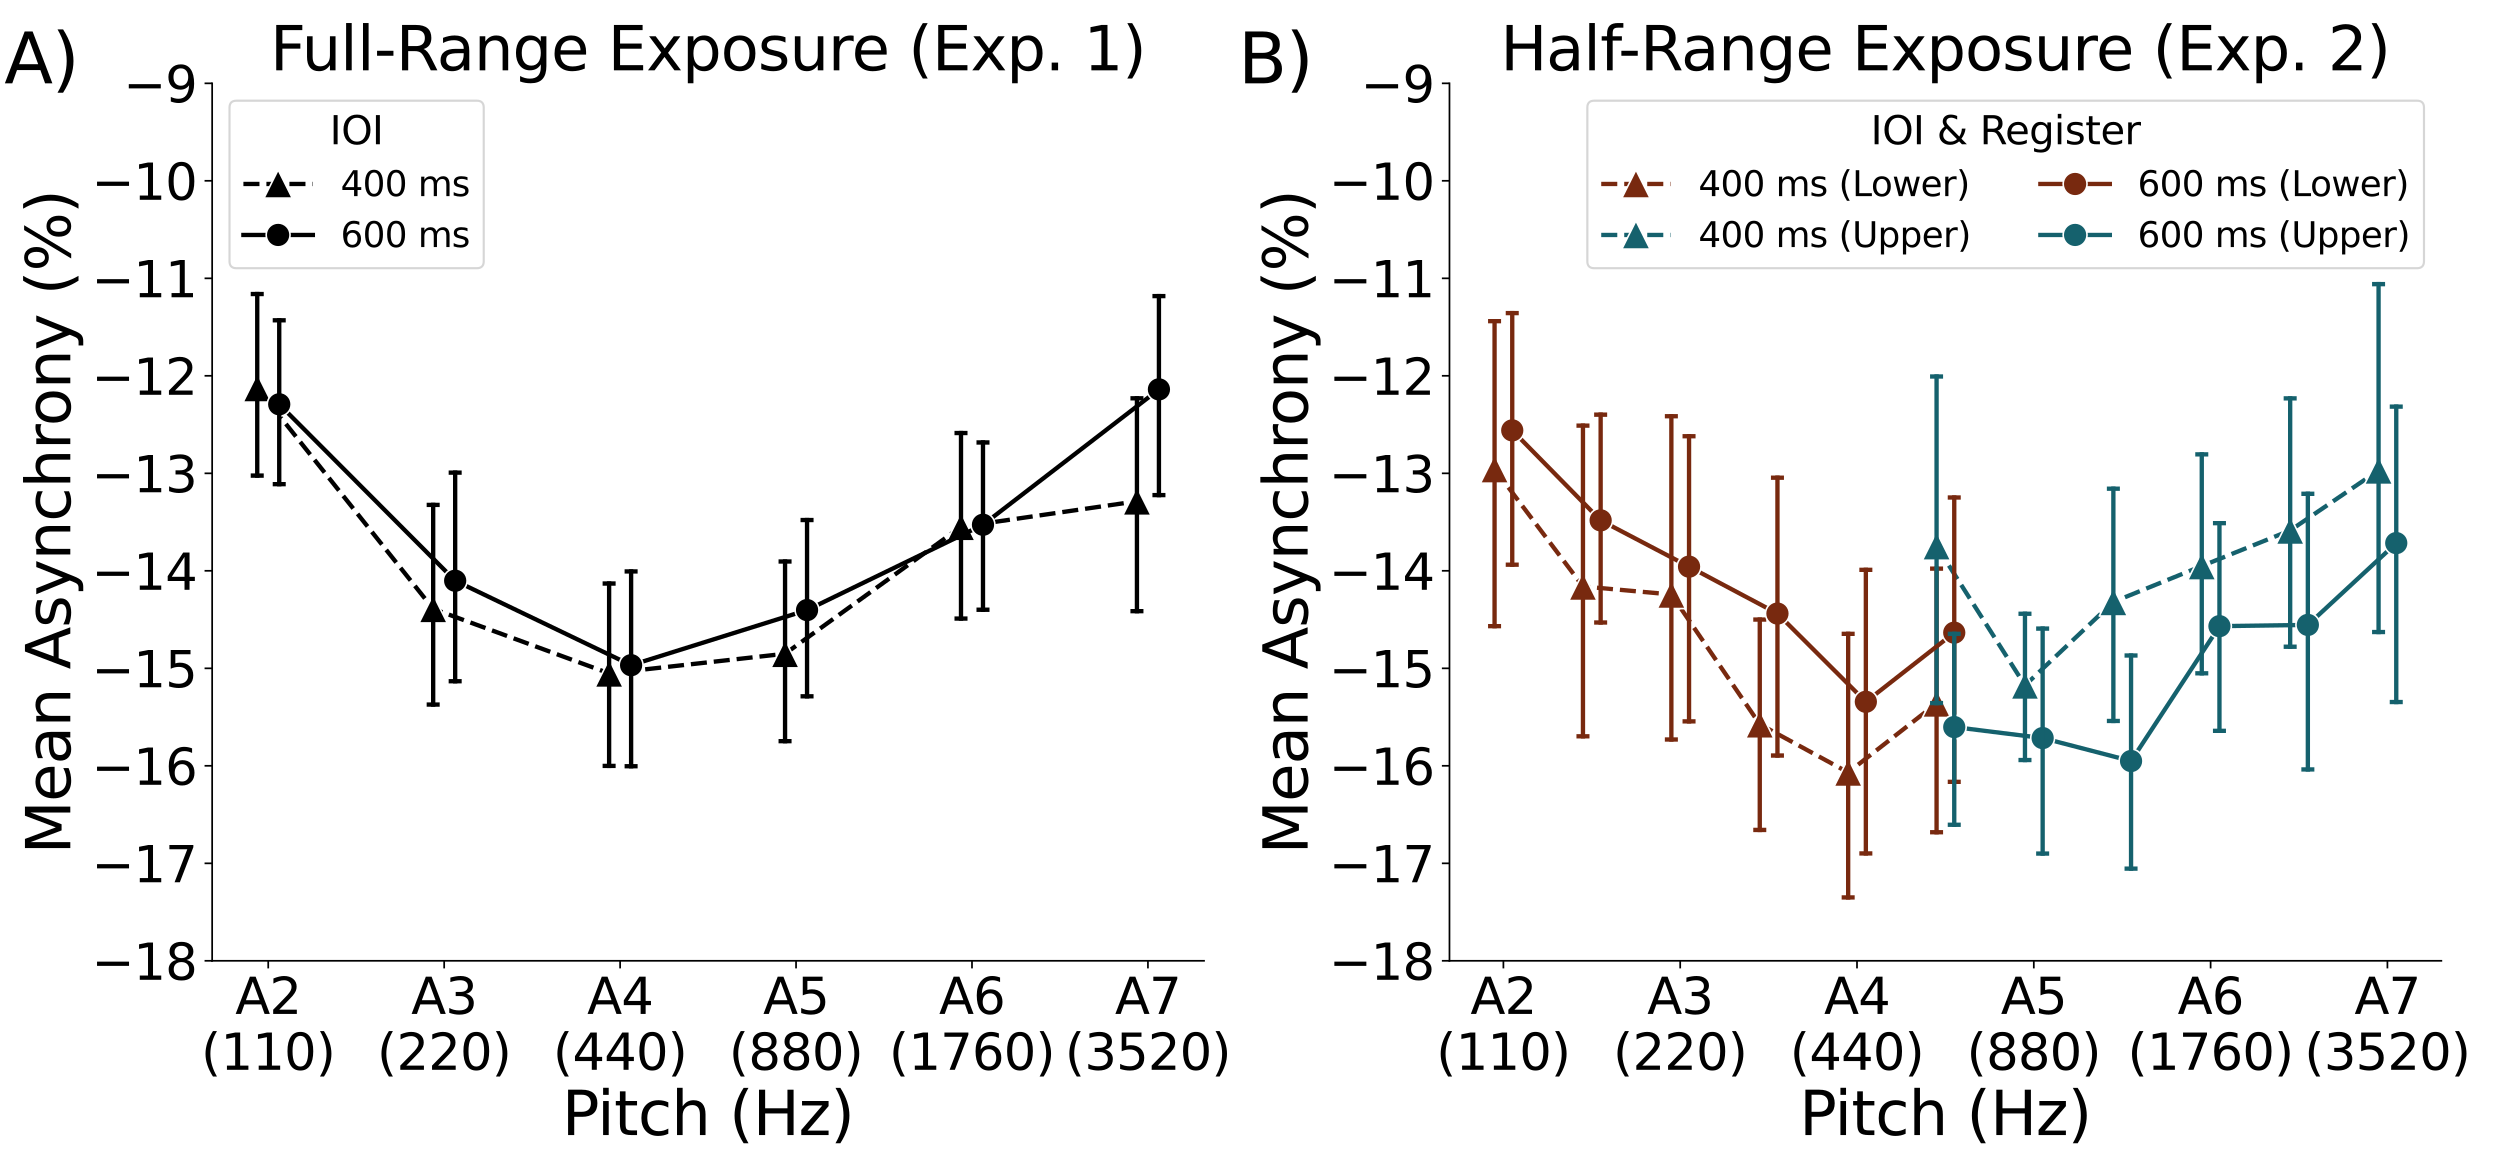 <?xml version="1.0" encoding="utf-8" standalone="no"?>
<!DOCTYPE svg PUBLIC "-//W3C//DTD SVG 1.1//EN"
  "http://www.w3.org/Graphics/SVG/1.1/DTD/svg11.dtd">
<svg xmlns:xlink="http://www.w3.org/1999/xlink" width="1152pt" height="540pt" viewBox="0 0 1152 540" xmlns="http://www.w3.org/2000/svg" version="1.1">
 <defs>
  <style type="text/css">*{stroke-linejoin: round; stroke-linecap: butt}</style>
 </defs>
 <g id="figure_1">
  <g id="patch_1">
   <path d="M 0 540 
L 1152 540 
L 1152 0 
L 0 0 
z
" style="fill: #ffffff"/>
  </g>
  <g id="axes_1">
   <g id="patch_2">
    <path d="M 97.76 442.744 
L 554.809 442.744 
L 554.809 38.4 
L 97.76 38.4 
z
" style="fill: #ffffff"/>
   </g>
   <g id="matplotlib.axis_1">
    <g id="xtick_1">
     <g id="line2d_1">
      <defs>
       <path id="m74027f3e62" d="M 0 0 
L 0 3.5 
" style="stroke: #000000; stroke-width: 0.8"/>
      </defs>
      <g>
       <use xlink:href="#m74027f3e62" x="123.602" y="442.744" style="stroke: #000000; stroke-width: 0.8"/>
      </g>
     </g>
     <g id="text_1">
      <!-- A2 -->
      <g transform="translate(108.418 467.22) scale(0.23 -0.23)">
       <defs>
        <path id="DejaVuSans-41" d="M 2188 4044 
L 1331 1722 
L 3047 1722 
L 2188 4044 
z
M 1831 4666 
L 2547 4666 
L 4325 0 
L 3669 0 
L 3244 1197 
L 1141 1197 
L 716 0 
L 50 0 
L 1831 4666 
z
" transform="scale(0.016)"/>
        <path id="DejaVuSans-32" d="M 1228 531 
L 3431 531 
L 3431 0 
L 469 0 
L 469 531 
Q 828 903 1448 1529 
Q 2069 2156 2228 2338 
Q 2531 2678 2651 2914 
Q 2772 3150 2772 3378 
Q 2772 3750 2511 3984 
Q 2250 4219 1831 4219 
Q 1534 4219 1204 4116 
Q 875 4013 500 3803 
L 500 4441 
Q 881 4594 1212 4672 
Q 1544 4750 1819 4750 
Q 2544 4750 2975 4387 
Q 3406 4025 3406 3419 
Q 3406 3131 3298 2873 
Q 3191 2616 2906 2266 
Q 2828 2175 2409 1742 
Q 1991 1309 1228 531 
z
" transform="scale(0.016)"/>
       </defs>
       <use xlink:href="#DejaVuSans-41"/>
       <use xlink:href="#DejaVuSans-32" x="68.408"/>
      </g>
      <!-- (110) -->
      <g transform="translate(92.678 492.975) scale(0.23 -0.23)">
       <defs>
        <path id="DejaVuSans-28" d="M 1984 4856 
Q 1566 4138 1362 3434 
Q 1159 2731 1159 2009 
Q 1159 1288 1364 580 
Q 1569 -128 1984 -844 
L 1484 -844 
Q 1016 -109 783 600 
Q 550 1309 550 2009 
Q 550 2706 781 3412 
Q 1013 4119 1484 4856 
L 1984 4856 
z
" transform="scale(0.016)"/>
        <path id="DejaVuSans-31" d="M 794 531 
L 1825 531 
L 1825 4091 
L 703 3866 
L 703 4441 
L 1819 4666 
L 2450 4666 
L 2450 531 
L 3481 531 
L 3481 0 
L 794 0 
L 794 531 
z
" transform="scale(0.016)"/>
        <path id="DejaVuSans-30" d="M 2034 4250 
Q 1547 4250 1301 3770 
Q 1056 3291 1056 2328 
Q 1056 1369 1301 889 
Q 1547 409 2034 409 
Q 2525 409 2770 889 
Q 3016 1369 3016 2328 
Q 3016 3291 2770 3770 
Q 2525 4250 2034 4250 
z
M 2034 4750 
Q 2819 4750 3233 4129 
Q 3647 3509 3647 2328 
Q 3647 1150 3233 529 
Q 2819 -91 2034 -91 
Q 1250 -91 836 529 
Q 422 1150 422 2328 
Q 422 3509 836 4129 
Q 1250 4750 2034 4750 
z
" transform="scale(0.016)"/>
        <path id="DejaVuSans-29" d="M 513 4856 
L 1013 4856 
Q 1481 4119 1714 3412 
Q 1947 2706 1947 2009 
Q 1947 1309 1714 600 
Q 1481 -109 1013 -844 
L 513 -844 
Q 928 -128 1133 580 
Q 1338 1288 1338 2009 
Q 1338 2731 1133 3434 
Q 928 4138 513 4856 
z
" transform="scale(0.016)"/>
       </defs>
       <use xlink:href="#DejaVuSans-28"/>
       <use xlink:href="#DejaVuSans-31" x="39.014"/>
       <use xlink:href="#DejaVuSans-31" x="102.637"/>
       <use xlink:href="#DejaVuSans-30" x="166.26"/>
       <use xlink:href="#DejaVuSans-29" x="229.883"/>
      </g>
     </g>
    </g>
    <g id="xtick_2">
     <g id="line2d_2">
      <g>
       <use xlink:href="#m74027f3e62" x="204.675" y="442.744" style="stroke: #000000; stroke-width: 0.8"/>
      </g>
     </g>
     <g id="text_2">
      <!-- A3 -->
      <g transform="translate(189.491 467.22) scale(0.23 -0.23)">
       <defs>
        <path id="DejaVuSans-33" d="M 2597 2516 
Q 3050 2419 3304 2112 
Q 3559 1806 3559 1356 
Q 3559 666 3084 287 
Q 2609 -91 1734 -91 
Q 1441 -91 1130 -33 
Q 819 25 488 141 
L 488 750 
Q 750 597 1062 519 
Q 1375 441 1716 441 
Q 2309 441 2620 675 
Q 2931 909 2931 1356 
Q 2931 1769 2642 2001 
Q 2353 2234 1838 2234 
L 1294 2234 
L 1294 2753 
L 1863 2753 
Q 2328 2753 2575 2939 
Q 2822 3125 2822 3475 
Q 2822 3834 2567 4026 
Q 2313 4219 1838 4219 
Q 1578 4219 1281 4162 
Q 984 4106 628 3988 
L 628 4550 
Q 988 4650 1302 4700 
Q 1616 4750 1894 4750 
Q 2613 4750 3031 4423 
Q 3450 4097 3450 3541 
Q 3450 3153 3228 2886 
Q 3006 2619 2597 2516 
z
" transform="scale(0.016)"/>
       </defs>
       <use xlink:href="#DejaVuSans-41"/>
       <use xlink:href="#DejaVuSans-33" x="68.408"/>
      </g>
      <!-- (220) -->
      <g transform="translate(173.751 492.975) scale(0.23 -0.23)">
       <use xlink:href="#DejaVuSans-28"/>
       <use xlink:href="#DejaVuSans-32" x="39.014"/>
       <use xlink:href="#DejaVuSans-32" x="102.637"/>
       <use xlink:href="#DejaVuSans-30" x="166.26"/>
       <use xlink:href="#DejaVuSans-29" x="229.883"/>
      </g>
     </g>
    </g>
    <g id="xtick_3">
     <g id="line2d_3">
      <g>
       <use xlink:href="#m74027f3e62" x="285.748" y="442.744" style="stroke: #000000; stroke-width: 0.8"/>
      </g>
     </g>
     <g id="text_3">
      <!-- A4 -->
      <g transform="translate(270.565 467.22) scale(0.23 -0.23)">
       <defs>
        <path id="DejaVuSans-34" d="M 2419 4116 
L 825 1625 
L 2419 1625 
L 2419 4116 
z
M 2253 4666 
L 3047 4666 
L 3047 1625 
L 3713 1625 
L 3713 1100 
L 3047 1100 
L 3047 0 
L 2419 0 
L 2419 1100 
L 313 1100 
L 313 1709 
L 2253 4666 
z
" transform="scale(0.016)"/>
       </defs>
       <use xlink:href="#DejaVuSans-41"/>
       <use xlink:href="#DejaVuSans-34" x="68.408"/>
      </g>
      <!-- (440) -->
      <g transform="translate(254.824 492.975) scale(0.23 -0.23)">
       <use xlink:href="#DejaVuSans-28"/>
       <use xlink:href="#DejaVuSans-34" x="39.014"/>
       <use xlink:href="#DejaVuSans-34" x="102.637"/>
       <use xlink:href="#DejaVuSans-30" x="166.26"/>
       <use xlink:href="#DejaVuSans-29" x="229.883"/>
      </g>
     </g>
    </g>
    <g id="xtick_4">
     <g id="line2d_4">
      <g>
       <use xlink:href="#m74027f3e62" x="366.821" y="442.744" style="stroke: #000000; stroke-width: 0.8"/>
      </g>
     </g>
     <g id="text_4">
      <!-- A5 -->
      <g transform="translate(351.638 467.22) scale(0.23 -0.23)">
       <defs>
        <path id="DejaVuSans-35" d="M 691 4666 
L 3169 4666 
L 3169 4134 
L 1269 4134 
L 1269 2991 
Q 1406 3038 1543 3061 
Q 1681 3084 1819 3084 
Q 2600 3084 3056 2656 
Q 3513 2228 3513 1497 
Q 3513 744 3044 326 
Q 2575 -91 1722 -91 
Q 1428 -91 1123 -41 
Q 819 9 494 109 
L 494 744 
Q 775 591 1075 516 
Q 1375 441 1709 441 
Q 2250 441 2565 725 
Q 2881 1009 2881 1497 
Q 2881 1984 2565 2268 
Q 2250 2553 1709 2553 
Q 1456 2553 1204 2497 
Q 953 2441 691 2322 
L 691 4666 
z
" transform="scale(0.016)"/>
       </defs>
       <use xlink:href="#DejaVuSans-41"/>
       <use xlink:href="#DejaVuSans-35" x="68.408"/>
      </g>
      <!-- (880) -->
      <g transform="translate(335.897 492.975) scale(0.23 -0.23)">
       <defs>
        <path id="DejaVuSans-38" d="M 2034 2216 
Q 1584 2216 1326 1975 
Q 1069 1734 1069 1313 
Q 1069 891 1326 650 
Q 1584 409 2034 409 
Q 2484 409 2743 651 
Q 3003 894 3003 1313 
Q 3003 1734 2745 1975 
Q 2488 2216 2034 2216 
z
M 1403 2484 
Q 997 2584 770 2862 
Q 544 3141 544 3541 
Q 544 4100 942 4425 
Q 1341 4750 2034 4750 
Q 2731 4750 3128 4425 
Q 3525 4100 3525 3541 
Q 3525 3141 3298 2862 
Q 3072 2584 2669 2484 
Q 3125 2378 3379 2068 
Q 3634 1759 3634 1313 
Q 3634 634 3220 271 
Q 2806 -91 2034 -91 
Q 1263 -91 848 271 
Q 434 634 434 1313 
Q 434 1759 690 2068 
Q 947 2378 1403 2484 
z
M 1172 3481 
Q 1172 3119 1398 2916 
Q 1625 2713 2034 2713 
Q 2441 2713 2670 2916 
Q 2900 3119 2900 3481 
Q 2900 3844 2670 4047 
Q 2441 4250 2034 4250 
Q 1625 4250 1398 4047 
Q 1172 3844 1172 3481 
z
" transform="scale(0.016)"/>
       </defs>
       <use xlink:href="#DejaVuSans-28"/>
       <use xlink:href="#DejaVuSans-38" x="39.014"/>
       <use xlink:href="#DejaVuSans-38" x="102.637"/>
       <use xlink:href="#DejaVuSans-30" x="166.26"/>
       <use xlink:href="#DejaVuSans-29" x="229.883"/>
      </g>
     </g>
    </g>
    <g id="xtick_5">
     <g id="line2d_5">
      <g>
       <use xlink:href="#m74027f3e62" x="447.894" y="442.744" style="stroke: #000000; stroke-width: 0.8"/>
      </g>
     </g>
     <g id="text_5">
      <!-- A6 -->
      <g transform="translate(432.711 467.22) scale(0.23 -0.23)">
       <defs>
        <path id="DejaVuSans-36" d="M 2113 2584 
Q 1688 2584 1439 2293 
Q 1191 2003 1191 1497 
Q 1191 994 1439 701 
Q 1688 409 2113 409 
Q 2538 409 2786 701 
Q 3034 994 3034 1497 
Q 3034 2003 2786 2293 
Q 2538 2584 2113 2584 
z
M 3366 4563 
L 3366 3988 
Q 3128 4100 2886 4159 
Q 2644 4219 2406 4219 
Q 1781 4219 1451 3797 
Q 1122 3375 1075 2522 
Q 1259 2794 1537 2939 
Q 1816 3084 2150 3084 
Q 2853 3084 3261 2657 
Q 3669 2231 3669 1497 
Q 3669 778 3244 343 
Q 2819 -91 2113 -91 
Q 1303 -91 875 529 
Q 447 1150 447 2328 
Q 447 3434 972 4092 
Q 1497 4750 2381 4750 
Q 2619 4750 2861 4703 
Q 3103 4656 3366 4563 
z
" transform="scale(0.016)"/>
       </defs>
       <use xlink:href="#DejaVuSans-41"/>
       <use xlink:href="#DejaVuSans-36" x="68.408"/>
      </g>
      <!-- (1760) -->
      <g transform="translate(409.653 492.975) scale(0.23 -0.23)">
       <defs>
        <path id="DejaVuSans-37" d="M 525 4666 
L 3525 4666 
L 3525 4397 
L 1831 0 
L 1172 0 
L 2766 4134 
L 525 4134 
L 525 4666 
z
" transform="scale(0.016)"/>
       </defs>
       <use xlink:href="#DejaVuSans-28"/>
       <use xlink:href="#DejaVuSans-31" x="39.014"/>
       <use xlink:href="#DejaVuSans-37" x="102.637"/>
       <use xlink:href="#DejaVuSans-36" x="166.26"/>
       <use xlink:href="#DejaVuSans-30" x="229.883"/>
       <use xlink:href="#DejaVuSans-29" x="293.506"/>
      </g>
     </g>
    </g>
    <g id="xtick_6">
     <g id="line2d_6">
      <g>
       <use xlink:href="#m74027f3e62" x="528.967" y="442.744" style="stroke: #000000; stroke-width: 0.8"/>
      </g>
     </g>
     <g id="text_6">
      <!-- A7 -->
      <g transform="translate(513.784 467.22) scale(0.23 -0.23)">
       <use xlink:href="#DejaVuSans-41"/>
       <use xlink:href="#DejaVuSans-37" x="68.408"/>
      </g>
      <!-- (3520) -->
      <g transform="translate(490.726 492.975) scale(0.23 -0.23)">
       <use xlink:href="#DejaVuSans-28"/>
       <use xlink:href="#DejaVuSans-33" x="39.014"/>
       <use xlink:href="#DejaVuSans-35" x="102.637"/>
       <use xlink:href="#DejaVuSans-32" x="166.26"/>
       <use xlink:href="#DejaVuSans-30" x="229.883"/>
       <use xlink:href="#DejaVuSans-29" x="293.506"/>
      </g>
     </g>
    </g>
    <g id="text_7">
     <!-- Pitch (Hz) -->
     <g transform="translate(258.96 523.034) scale(0.28 -0.28)">
      <defs>
       <path id="DejaVuSans-50" d="M 1259 4147 
L 1259 2394 
L 2053 2394 
Q 2494 2394 2734 2622 
Q 2975 2850 2975 3272 
Q 2975 3691 2734 3919 
Q 2494 4147 2053 4147 
L 1259 4147 
z
M 628 4666 
L 2053 4666 
Q 2838 4666 3239 4311 
Q 3641 3956 3641 3272 
Q 3641 2581 3239 2228 
Q 2838 1875 2053 1875 
L 1259 1875 
L 1259 0 
L 628 0 
L 628 4666 
z
" transform="scale(0.016)"/>
       <path id="DejaVuSans-69" d="M 603 3500 
L 1178 3500 
L 1178 0 
L 603 0 
L 603 3500 
z
M 603 4863 
L 1178 4863 
L 1178 4134 
L 603 4134 
L 603 4863 
z
" transform="scale(0.016)"/>
       <path id="DejaVuSans-74" d="M 1172 4494 
L 1172 3500 
L 2356 3500 
L 2356 3053 
L 1172 3053 
L 1172 1153 
Q 1172 725 1289 603 
Q 1406 481 1766 481 
L 2356 481 
L 2356 0 
L 1766 0 
Q 1100 0 847 248 
Q 594 497 594 1153 
L 594 3053 
L 172 3053 
L 172 3500 
L 594 3500 
L 594 4494 
L 1172 4494 
z
" transform="scale(0.016)"/>
       <path id="DejaVuSans-63" d="M 3122 3366 
L 3122 2828 
Q 2878 2963 2633 3030 
Q 2388 3097 2138 3097 
Q 1578 3097 1268 2742 
Q 959 2388 959 1747 
Q 959 1106 1268 751 
Q 1578 397 2138 397 
Q 2388 397 2633 464 
Q 2878 531 3122 666 
L 3122 134 
Q 2881 22 2623 -34 
Q 2366 -91 2075 -91 
Q 1284 -91 818 406 
Q 353 903 353 1747 
Q 353 2603 823 3093 
Q 1294 3584 2113 3584 
Q 2378 3584 2631 3529 
Q 2884 3475 3122 3366 
z
" transform="scale(0.016)"/>
       <path id="DejaVuSans-68" d="M 3513 2113 
L 3513 0 
L 2938 0 
L 2938 2094 
Q 2938 2591 2744 2837 
Q 2550 3084 2163 3084 
Q 1697 3084 1428 2787 
Q 1159 2491 1159 1978 
L 1159 0 
L 581 0 
L 581 4863 
L 1159 4863 
L 1159 2956 
Q 1366 3272 1645 3428 
Q 1925 3584 2291 3584 
Q 2894 3584 3203 3211 
Q 3513 2838 3513 2113 
z
" transform="scale(0.016)"/>
       <path id="DejaVuSans-20" transform="scale(0.016)"/>
       <path id="DejaVuSans-48" d="M 628 4666 
L 1259 4666 
L 1259 2753 
L 3553 2753 
L 3553 4666 
L 4184 4666 
L 4184 0 
L 3553 0 
L 3553 2222 
L 1259 2222 
L 1259 0 
L 628 0 
L 628 4666 
z
" transform="scale(0.016)"/>
       <path id="DejaVuSans-7a" d="M 353 3500 
L 3084 3500 
L 3084 2975 
L 922 459 
L 3084 459 
L 3084 0 
L 275 0 
L 275 525 
L 2438 3041 
L 353 3041 
L 353 3500 
z
" transform="scale(0.016)"/>
      </defs>
      <use xlink:href="#DejaVuSans-50"/>
      <use xlink:href="#DejaVuSans-69" x="58.053"/>
      <use xlink:href="#DejaVuSans-74" x="85.836"/>
      <use xlink:href="#DejaVuSans-63" x="125.045"/>
      <use xlink:href="#DejaVuSans-68" x="180.025"/>
      <use xlink:href="#DejaVuSans-20" x="243.404"/>
      <use xlink:href="#DejaVuSans-28" x="275.191"/>
      <use xlink:href="#DejaVuSans-48" x="314.205"/>
      <use xlink:href="#DejaVuSans-7a" x="389.4"/>
      <use xlink:href="#DejaVuSans-29" x="441.891"/>
     </g>
    </g>
   </g>
   <g id="matplotlib.axis_2">
    <g id="ytick_1">
     <g id="line2d_7">
      <defs>
       <path id="m1e1374763e" d="M 0 0 
L -3.5 0 
" style="stroke: #000000; stroke-width: 0.8"/>
      </defs>
      <g>
       <use xlink:href="#m1e1374763e" x="97.76" y="442.744" style="stroke: #000000; stroke-width: 0.8"/>
      </g>
     </g>
     <g id="text_8">
      <!-- −18 -->
      <g transform="translate(42.219 451.482) scale(0.23 -0.23)">
       <defs>
        <path id="DejaVuSans-2212" d="M 678 2272 
L 4684 2272 
L 4684 1741 
L 678 1741 
L 678 2272 
z
" transform="scale(0.016)"/>
       </defs>
       <use xlink:href="#DejaVuSans-2212"/>
       <use xlink:href="#DejaVuSans-31" x="83.789"/>
       <use xlink:href="#DejaVuSans-38" x="147.412"/>
      </g>
     </g>
    </g>
    <g id="ytick_2">
     <g id="line2d_8">
      <g>
       <use xlink:href="#m1e1374763e" x="97.76" y="397.817" style="stroke: #000000; stroke-width: 0.8"/>
      </g>
     </g>
     <g id="text_9">
      <!-- −17 -->
      <g transform="translate(42.219 406.555) scale(0.23 -0.23)">
       <use xlink:href="#DejaVuSans-2212"/>
       <use xlink:href="#DejaVuSans-31" x="83.789"/>
       <use xlink:href="#DejaVuSans-37" x="147.412"/>
      </g>
     </g>
    </g>
    <g id="ytick_3">
     <g id="line2d_9">
      <g>
       <use xlink:href="#m1e1374763e" x="97.76" y="352.89" style="stroke: #000000; stroke-width: 0.8"/>
      </g>
     </g>
     <g id="text_10">
      <!-- −16 -->
      <g transform="translate(42.219 361.628) scale(0.23 -0.23)">
       <use xlink:href="#DejaVuSans-2212"/>
       <use xlink:href="#DejaVuSans-31" x="83.789"/>
       <use xlink:href="#DejaVuSans-36" x="147.412"/>
      </g>
     </g>
    </g>
    <g id="ytick_4">
     <g id="line2d_10">
      <g>
       <use xlink:href="#m1e1374763e" x="97.76" y="307.963" style="stroke: #000000; stroke-width: 0.8"/>
      </g>
     </g>
     <g id="text_11">
      <!-- −15 -->
      <g transform="translate(42.219 316.701) scale(0.23 -0.23)">
       <use xlink:href="#DejaVuSans-2212"/>
       <use xlink:href="#DejaVuSans-31" x="83.789"/>
       <use xlink:href="#DejaVuSans-35" x="147.412"/>
      </g>
     </g>
    </g>
    <g id="ytick_5">
     <g id="line2d_11">
      <g>
       <use xlink:href="#m1e1374763e" x="97.76" y="263.036" style="stroke: #000000; stroke-width: 0.8"/>
      </g>
     </g>
     <g id="text_12">
      <!-- −14 -->
      <g transform="translate(42.219 271.774) scale(0.23 -0.23)">
       <use xlink:href="#DejaVuSans-2212"/>
       <use xlink:href="#DejaVuSans-31" x="83.789"/>
       <use xlink:href="#DejaVuSans-34" x="147.412"/>
      </g>
     </g>
    </g>
    <g id="ytick_6">
     <g id="line2d_12">
      <g>
       <use xlink:href="#m1e1374763e" x="97.76" y="218.108" style="stroke: #000000; stroke-width: 0.8"/>
      </g>
     </g>
     <g id="text_13">
      <!-- −13 -->
      <g transform="translate(42.219 226.847) scale(0.23 -0.23)">
       <use xlink:href="#DejaVuSans-2212"/>
       <use xlink:href="#DejaVuSans-31" x="83.789"/>
       <use xlink:href="#DejaVuSans-33" x="147.412"/>
      </g>
     </g>
    </g>
    <g id="ytick_7">
     <g id="line2d_13">
      <g>
       <use xlink:href="#m1e1374763e" x="97.76" y="173.181" style="stroke: #000000; stroke-width: 0.8"/>
      </g>
     </g>
     <g id="text_14">
      <!-- −12 -->
      <g transform="translate(42.219 181.92) scale(0.23 -0.23)">
       <use xlink:href="#DejaVuSans-2212"/>
       <use xlink:href="#DejaVuSans-31" x="83.789"/>
       <use xlink:href="#DejaVuSans-32" x="147.412"/>
      </g>
     </g>
    </g>
    <g id="ytick_8">
     <g id="line2d_14">
      <g>
       <use xlink:href="#m1e1374763e" x="97.76" y="128.254" style="stroke: #000000; stroke-width: 0.8"/>
      </g>
     </g>
     <g id="text_15">
      <!-- −11 -->
      <g transform="translate(42.219 136.992) scale(0.23 -0.23)">
       <use xlink:href="#DejaVuSans-2212"/>
       <use xlink:href="#DejaVuSans-31" x="83.789"/>
       <use xlink:href="#DejaVuSans-31" x="147.412"/>
      </g>
     </g>
    </g>
    <g id="ytick_9">
     <g id="line2d_15">
      <g>
       <use xlink:href="#m1e1374763e" x="97.76" y="83.327" style="stroke: #000000; stroke-width: 0.8"/>
      </g>
     </g>
     <g id="text_16">
      <!-- −10 -->
      <g transform="translate(42.219 92.065) scale(0.23 -0.23)">
       <use xlink:href="#DejaVuSans-2212"/>
       <use xlink:href="#DejaVuSans-31" x="83.789"/>
       <use xlink:href="#DejaVuSans-30" x="147.412"/>
      </g>
     </g>
    </g>
    <g id="ytick_10">
     <g id="line2d_16">
      <g>
       <use xlink:href="#m1e1374763e" x="97.76" y="38.4" style="stroke: #000000; stroke-width: 0.8"/>
      </g>
     </g>
     <g id="text_17">
      <!-- −9 -->
      <g transform="translate(56.853 47.138) scale(0.23 -0.23)">
       <defs>
        <path id="DejaVuSans-39" d="M 703 97 
L 703 672 
Q 941 559 1184 500 
Q 1428 441 1663 441 
Q 2288 441 2617 861 
Q 2947 1281 2994 2138 
Q 2813 1869 2534 1725 
Q 2256 1581 1919 1581 
Q 1219 1581 811 2004 
Q 403 2428 403 3163 
Q 403 3881 828 4315 
Q 1253 4750 1959 4750 
Q 2769 4750 3195 4129 
Q 3622 3509 3622 2328 
Q 3622 1225 3098 567 
Q 2575 -91 1691 -91 
Q 1453 -91 1209 -44 
Q 966 3 703 97 
z
M 1959 2075 
Q 2384 2075 2632 2365 
Q 2881 2656 2881 3163 
Q 2881 3666 2632 3958 
Q 2384 4250 1959 4250 
Q 1534 4250 1286 3958 
Q 1038 3666 1038 3163 
Q 1038 2656 1286 2365 
Q 1534 2075 1959 2075 
z
" transform="scale(0.016)"/>
       </defs>
       <use xlink:href="#DejaVuSans-2212"/>
       <use xlink:href="#DejaVuSans-39" x="83.789"/>
      </g>
     </g>
    </g>
    <g id="text_18">
     <!-- Mean Asynchrony (%) -->
     <g transform="translate(32.396 393.607) rotate(-90) scale(0.28 -0.28)">
      <defs>
       <path id="DejaVuSans-4d" d="M 628 4666 
L 1569 4666 
L 2759 1491 
L 3956 4666 
L 4897 4666 
L 4897 0 
L 4281 0 
L 4281 4097 
L 3078 897 
L 2444 897 
L 1241 4097 
L 1241 0 
L 628 0 
L 628 4666 
z
" transform="scale(0.016)"/>
       <path id="DejaVuSans-65" d="M 3597 1894 
L 3597 1613 
L 953 1613 
Q 991 1019 1311 708 
Q 1631 397 2203 397 
Q 2534 397 2845 478 
Q 3156 559 3463 722 
L 3463 178 
Q 3153 47 2828 -22 
Q 2503 -91 2169 -91 
Q 1331 -91 842 396 
Q 353 884 353 1716 
Q 353 2575 817 3079 
Q 1281 3584 2069 3584 
Q 2775 3584 3186 3129 
Q 3597 2675 3597 1894 
z
M 3022 2063 
Q 3016 2534 2758 2815 
Q 2500 3097 2075 3097 
Q 1594 3097 1305 2825 
Q 1016 2553 972 2059 
L 3022 2063 
z
" transform="scale(0.016)"/>
       <path id="DejaVuSans-61" d="M 2194 1759 
Q 1497 1759 1228 1600 
Q 959 1441 959 1056 
Q 959 750 1161 570 
Q 1363 391 1709 391 
Q 2188 391 2477 730 
Q 2766 1069 2766 1631 
L 2766 1759 
L 2194 1759 
z
M 3341 1997 
L 3341 0 
L 2766 0 
L 2766 531 
Q 2569 213 2275 61 
Q 1981 -91 1556 -91 
Q 1019 -91 701 211 
Q 384 513 384 1019 
Q 384 1609 779 1909 
Q 1175 2209 1959 2209 
L 2766 2209 
L 2766 2266 
Q 2766 2663 2505 2880 
Q 2244 3097 1772 3097 
Q 1472 3097 1187 3025 
Q 903 2953 641 2809 
L 641 3341 
Q 956 3463 1253 3523 
Q 1550 3584 1831 3584 
Q 2591 3584 2966 3190 
Q 3341 2797 3341 1997 
z
" transform="scale(0.016)"/>
       <path id="DejaVuSans-6e" d="M 3513 2113 
L 3513 0 
L 2938 0 
L 2938 2094 
Q 2938 2591 2744 2837 
Q 2550 3084 2163 3084 
Q 1697 3084 1428 2787 
Q 1159 2491 1159 1978 
L 1159 0 
L 581 0 
L 581 3500 
L 1159 3500 
L 1159 2956 
Q 1366 3272 1645 3428 
Q 1925 3584 2291 3584 
Q 2894 3584 3203 3211 
Q 3513 2838 3513 2113 
z
" transform="scale(0.016)"/>
       <path id="DejaVuSans-73" d="M 2834 3397 
L 2834 2853 
Q 2591 2978 2328 3040 
Q 2066 3103 1784 3103 
Q 1356 3103 1142 2972 
Q 928 2841 928 2578 
Q 928 2378 1081 2264 
Q 1234 2150 1697 2047 
L 1894 2003 
Q 2506 1872 2764 1633 
Q 3022 1394 3022 966 
Q 3022 478 2636 193 
Q 2250 -91 1575 -91 
Q 1294 -91 989 -36 
Q 684 19 347 128 
L 347 722 
Q 666 556 975 473 
Q 1284 391 1588 391 
Q 1994 391 2212 530 
Q 2431 669 2431 922 
Q 2431 1156 2273 1281 
Q 2116 1406 1581 1522 
L 1381 1569 
Q 847 1681 609 1914 
Q 372 2147 372 2553 
Q 372 3047 722 3315 
Q 1072 3584 1716 3584 
Q 2034 3584 2315 3537 
Q 2597 3491 2834 3397 
z
" transform="scale(0.016)"/>
       <path id="DejaVuSans-79" d="M 2059 -325 
Q 1816 -950 1584 -1140 
Q 1353 -1331 966 -1331 
L 506 -1331 
L 506 -850 
L 844 -850 
Q 1081 -850 1212 -737 
Q 1344 -625 1503 -206 
L 1606 56 
L 191 3500 
L 800 3500 
L 1894 763 
L 2988 3500 
L 3597 3500 
L 2059 -325 
z
" transform="scale(0.016)"/>
       <path id="DejaVuSans-72" d="M 2631 2963 
Q 2534 3019 2420 3045 
Q 2306 3072 2169 3072 
Q 1681 3072 1420 2755 
Q 1159 2438 1159 1844 
L 1159 0 
L 581 0 
L 581 3500 
L 1159 3500 
L 1159 2956 
Q 1341 3275 1631 3429 
Q 1922 3584 2338 3584 
Q 2397 3584 2469 3576 
Q 2541 3569 2628 3553 
L 2631 2963 
z
" transform="scale(0.016)"/>
       <path id="DejaVuSans-6f" d="M 1959 3097 
Q 1497 3097 1228 2736 
Q 959 2375 959 1747 
Q 959 1119 1226 758 
Q 1494 397 1959 397 
Q 2419 397 2687 759 
Q 2956 1122 2956 1747 
Q 2956 2369 2687 2733 
Q 2419 3097 1959 3097 
z
M 1959 3584 
Q 2709 3584 3137 3096 
Q 3566 2609 3566 1747 
Q 3566 888 3137 398 
Q 2709 -91 1959 -91 
Q 1206 -91 779 398 
Q 353 888 353 1747 
Q 353 2609 779 3096 
Q 1206 3584 1959 3584 
z
" transform="scale(0.016)"/>
       <path id="DejaVuSans-25" d="M 4653 2053 
Q 4381 2053 4226 1822 
Q 4072 1591 4072 1178 
Q 4072 772 4226 539 
Q 4381 306 4653 306 
Q 4919 306 5073 539 
Q 5228 772 5228 1178 
Q 5228 1588 5073 1820 
Q 4919 2053 4653 2053 
z
M 4653 2450 
Q 5147 2450 5437 2106 
Q 5728 1763 5728 1178 
Q 5728 594 5436 251 
Q 5144 -91 4653 -91 
Q 4153 -91 3862 251 
Q 3572 594 3572 1178 
Q 3572 1766 3864 2108 
Q 4156 2450 4653 2450 
z
M 1428 4353 
Q 1159 4353 1004 4120 
Q 850 3888 850 3481 
Q 850 3069 1003 2837 
Q 1156 2606 1428 2606 
Q 1700 2606 1854 2837 
Q 2009 3069 2009 3481 
Q 2009 3884 1853 4118 
Q 1697 4353 1428 4353 
z
M 4250 4750 
L 4750 4750 
L 1831 -91 
L 1331 -91 
L 4250 4750 
z
M 1428 4750 
Q 1922 4750 2215 4408 
Q 2509 4066 2509 3481 
Q 2509 2891 2217 2550 
Q 1925 2209 1428 2209 
Q 931 2209 642 2551 
Q 353 2894 353 3481 
Q 353 4063 643 4406 
Q 934 4750 1428 4750 
z
" transform="scale(0.016)"/>
      </defs>
      <use xlink:href="#DejaVuSans-4d"/>
      <use xlink:href="#DejaVuSans-65" x="86.279"/>
      <use xlink:href="#DejaVuSans-61" x="147.803"/>
      <use xlink:href="#DejaVuSans-6e" x="209.082"/>
      <use xlink:href="#DejaVuSans-20" x="272.461"/>
      <use xlink:href="#DejaVuSans-41" x="304.248"/>
      <use xlink:href="#DejaVuSans-73" x="372.656"/>
      <use xlink:href="#DejaVuSans-79" x="424.756"/>
      <use xlink:href="#DejaVuSans-6e" x="483.936"/>
      <use xlink:href="#DejaVuSans-63" x="547.314"/>
      <use xlink:href="#DejaVuSans-68" x="602.295"/>
      <use xlink:href="#DejaVuSans-72" x="665.674"/>
      <use xlink:href="#DejaVuSans-6f" x="704.537"/>
      <use xlink:href="#DejaVuSans-6e" x="765.719"/>
      <use xlink:href="#DejaVuSans-79" x="829.098"/>
      <use xlink:href="#DejaVuSans-20" x="888.277"/>
      <use xlink:href="#DejaVuSans-28" x="920.064"/>
      <use xlink:href="#DejaVuSans-25" x="959.078"/>
      <use xlink:href="#DejaVuSans-29" x="1054.098"/>
     </g>
    </g>
   </g>
   <g id="line2d_17">
    <path d="M 118.535 178.768 
L 199.608 280.558 
L 280.681 310.291 
L 361.754 301.25 
L 442.827 242.748 
L 523.9 230.998 
" clip-path="url(#p1714630ce5)" style="fill: none; stroke-dasharray: 7.4,3.2; stroke-dashoffset: 0; stroke: #000000; stroke-width: 2"/>
    <defs>
     <path id="md5f7db664a" d="M 0 -6.5 
L -6.5 6.5 
L 6.5 6.5 
z
" style="stroke: #ffffff; stroke-width: 0.75; stroke-linejoin: miter"/>
    </defs>
    <g clip-path="url(#p1714630ce5)">
     <use xlink:href="#md5f7db664a" x="118.535" y="178.768" style="stroke: #ffffff; stroke-width: 0.75; stroke-linejoin: miter"/>
     <use xlink:href="#md5f7db664a" x="199.608" y="280.558" style="stroke: #ffffff; stroke-width: 0.75; stroke-linejoin: miter"/>
     <use xlink:href="#md5f7db664a" x="280.681" y="310.291" style="stroke: #ffffff; stroke-width: 0.75; stroke-linejoin: miter"/>
     <use xlink:href="#md5f7db664a" x="361.754" y="301.25" style="stroke: #ffffff; stroke-width: 0.75; stroke-linejoin: miter"/>
     <use xlink:href="#md5f7db664a" x="442.827" y="242.748" style="stroke: #ffffff; stroke-width: 0.75; stroke-linejoin: miter"/>
     <use xlink:href="#md5f7db664a" x="523.9" y="230.998" style="stroke: #ffffff; stroke-width: 0.75; stroke-linejoin: miter"/>
    </g>
   </g>
   <g id="LineCollection_1">
    <path d="M 118.535 219.155 
L 118.535 135.482 
" clip-path="url(#p1714630ce5)" style="fill: none; stroke: #000000; stroke-width: 2; stroke-linecap: square"/>
    <path d="M 199.608 324.661 
L 199.608 232.653 
" clip-path="url(#p1714630ce5)" style="fill: none; stroke: #000000; stroke-width: 2; stroke-linecap: square"/>
    <path d="M 280.681 352.928 
L 280.681 268.892 
" clip-path="url(#p1714630ce5)" style="fill: none; stroke: #000000; stroke-width: 2; stroke-linecap: square"/>
    <path d="M 361.754 341.531 
L 361.754 258.732 
" clip-path="url(#p1714630ce5)" style="fill: none; stroke: #000000; stroke-width: 2; stroke-linecap: square"/>
    <path d="M 442.827 285.032 
L 442.827 199.538 
" clip-path="url(#p1714630ce5)" style="fill: none; stroke: #000000; stroke-width: 2; stroke-linecap: square"/>
    <path d="M 523.9 281.628 
L 523.9 183.535 
" clip-path="url(#p1714630ce5)" style="fill: none; stroke: #000000; stroke-width: 2; stroke-linecap: square"/>
   </g>
   <g id="line2d_18">
    <defs>
     <path id="m8aca595fdf" d="M 3 0 
L -3 -0 
" style="stroke: #000000; stroke-width: 2"/>
    </defs>
    <g clip-path="url(#p1714630ce5)">
     <use xlink:href="#m8aca595fdf" x="118.535" y="219.155" style="stroke: #000000; stroke-width: 2"/>
     <use xlink:href="#m8aca595fdf" x="199.608" y="324.661" style="stroke: #000000; stroke-width: 2"/>
     <use xlink:href="#m8aca595fdf" x="280.681" y="352.928" style="stroke: #000000; stroke-width: 2"/>
     <use xlink:href="#m8aca595fdf" x="361.754" y="341.531" style="stroke: #000000; stroke-width: 2"/>
     <use xlink:href="#m8aca595fdf" x="442.827" y="285.032" style="stroke: #000000; stroke-width: 2"/>
     <use xlink:href="#m8aca595fdf" x="523.9" y="281.628" style="stroke: #000000; stroke-width: 2"/>
    </g>
   </g>
   <g id="line2d_19">
    <g clip-path="url(#p1714630ce5)">
     <use xlink:href="#m8aca595fdf" x="118.535" y="135.482" style="stroke: #000000; stroke-width: 2"/>
     <use xlink:href="#m8aca595fdf" x="199.608" y="232.653" style="stroke: #000000; stroke-width: 2"/>
     <use xlink:href="#m8aca595fdf" x="280.681" y="268.892" style="stroke: #000000; stroke-width: 2"/>
     <use xlink:href="#m8aca595fdf" x="361.754" y="258.732" style="stroke: #000000; stroke-width: 2"/>
     <use xlink:href="#m8aca595fdf" x="442.827" y="199.538" style="stroke: #000000; stroke-width: 2"/>
     <use xlink:href="#m8aca595fdf" x="523.9" y="183.535" style="stroke: #000000; stroke-width: 2"/>
    </g>
   </g>
   <g id="line2d_20">
    <path d="M 128.669 186.294 
L 209.742 267.596 
L 290.815 306.518 
L 371.888 281.124 
L 452.961 241.807 
L 534.034 179.422 
" clip-path="url(#p1714630ce5)" style="fill: none; stroke: #000000; stroke-width: 2; stroke-linecap: square"/>
    <defs>
     <path id="m5ff227c1c3" d="M 0 5.5 
C 1.459 5.5 2.858 4.92 3.889 3.889 
C 4.92 2.858 5.5 1.459 5.5 0 
C 5.5 -1.459 4.92 -2.858 3.889 -3.889 
C 2.858 -4.92 1.459 -5.5 0 -5.5 
C -1.459 -5.5 -2.858 -4.92 -3.889 -3.889 
C -4.92 -2.858 -5.5 -1.459 -5.5 0 
C -5.5 1.459 -4.92 2.858 -3.889 3.889 
C -2.858 4.92 -1.459 5.5 0 5.5 
z
" style="stroke: #ffffff; stroke-width: 0.75"/>
    </defs>
    <g clip-path="url(#p1714630ce5)">
     <use xlink:href="#m5ff227c1c3" x="128.669" y="186.294" style="stroke: #ffffff; stroke-width: 0.75"/>
     <use xlink:href="#m5ff227c1c3" x="209.742" y="267.596" style="stroke: #ffffff; stroke-width: 0.75"/>
     <use xlink:href="#m5ff227c1c3" x="290.815" y="306.518" style="stroke: #ffffff; stroke-width: 0.75"/>
     <use xlink:href="#m5ff227c1c3" x="371.888" y="281.124" style="stroke: #ffffff; stroke-width: 0.75"/>
     <use xlink:href="#m5ff227c1c3" x="452.961" y="241.807" style="stroke: #ffffff; stroke-width: 0.75"/>
     <use xlink:href="#m5ff227c1c3" x="534.034" y="179.422" style="stroke: #ffffff; stroke-width: 0.75"/>
    </g>
   </g>
   <g id="LineCollection_2">
    <path d="M 128.669 223.102 
L 128.669 147.589 
" clip-path="url(#p1714630ce5)" style="fill: none; stroke: #000000; stroke-width: 2; stroke-linecap: square"/>
    <path d="M 209.742 313.906 
L 209.742 217.788 
" clip-path="url(#p1714630ce5)" style="fill: none; stroke: #000000; stroke-width: 2; stroke-linecap: square"/>
    <path d="M 290.815 353.07 
L 290.815 263.31 
" clip-path="url(#p1714630ce5)" style="fill: none; stroke: #000000; stroke-width: 2; stroke-linecap: square"/>
    <path d="M 371.888 320.866 
L 371.888 239.629 
" clip-path="url(#p1714630ce5)" style="fill: none; stroke: #000000; stroke-width: 2; stroke-linecap: square"/>
    <path d="M 452.961 280.967 
L 452.961 203.889 
" clip-path="url(#p1714630ce5)" style="fill: none; stroke: #000000; stroke-width: 2; stroke-linecap: square"/>
    <path d="M 534.034 228.153 
L 534.034 136.441 
" clip-path="url(#p1714630ce5)" style="fill: none; stroke: #000000; stroke-width: 2; stroke-linecap: square"/>
   </g>
   <g id="line2d_21">
    <g clip-path="url(#p1714630ce5)">
     <use xlink:href="#m8aca595fdf" x="128.669" y="223.102" style="stroke: #000000; stroke-width: 2"/>
     <use xlink:href="#m8aca595fdf" x="209.742" y="313.906" style="stroke: #000000; stroke-width: 2"/>
     <use xlink:href="#m8aca595fdf" x="290.815" y="353.07" style="stroke: #000000; stroke-width: 2"/>
     <use xlink:href="#m8aca595fdf" x="371.888" y="320.866" style="stroke: #000000; stroke-width: 2"/>
     <use xlink:href="#m8aca595fdf" x="452.961" y="280.967" style="stroke: #000000; stroke-width: 2"/>
     <use xlink:href="#m8aca595fdf" x="534.034" y="228.153" style="stroke: #000000; stroke-width: 2"/>
    </g>
   </g>
   <g id="line2d_22">
    <g clip-path="url(#p1714630ce5)">
     <use xlink:href="#m8aca595fdf" x="128.669" y="147.589" style="stroke: #000000; stroke-width: 2"/>
     <use xlink:href="#m8aca595fdf" x="209.742" y="217.788" style="stroke: #000000; stroke-width: 2"/>
     <use xlink:href="#m8aca595fdf" x="290.815" y="263.31" style="stroke: #000000; stroke-width: 2"/>
     <use xlink:href="#m8aca595fdf" x="371.888" y="239.629" style="stroke: #000000; stroke-width: 2"/>
     <use xlink:href="#m8aca595fdf" x="452.961" y="203.889" style="stroke: #000000; stroke-width: 2"/>
     <use xlink:href="#m8aca595fdf" x="534.034" y="136.441" style="stroke: #000000; stroke-width: 2"/>
    </g>
   </g>
   <g id="line2d_23"/>
   <g id="line2d_24"/>
   <g id="patch_3">
    <path d="M 97.76 442.744 
L 97.76 38.4 
" style="fill: none; stroke: #000000; stroke-width: 0.8; stroke-linejoin: miter; stroke-linecap: square"/>
   </g>
   <g id="patch_4">
    <path d="M 97.76 442.744 
L 554.809 442.744 
" style="fill: none; stroke: #000000; stroke-width: 0.8; stroke-linejoin: miter; stroke-linecap: square"/>
   </g>
   <g id="text_19">
    <!-- A) -->
    <g transform="translate(1.992 38.4) scale(0.32 -0.32)">
     <use xlink:href="#DejaVuSans-41"/>
     <use xlink:href="#DejaVuSans-29" x="68.408"/>
    </g>
   </g>
   <g id="text_20">
    <!-- Full-Range Exposure (Exp. 1) -->
    <g transform="translate(124.477 32.4) scale(0.28 -0.28)">
     <defs>
      <path id="DejaVuSans-46" d="M 628 4666 
L 3309 4666 
L 3309 4134 
L 1259 4134 
L 1259 2759 
L 3109 2759 
L 3109 2228 
L 1259 2228 
L 1259 0 
L 628 0 
L 628 4666 
z
" transform="scale(0.016)"/>
      <path id="DejaVuSans-75" d="M 544 1381 
L 544 3500 
L 1119 3500 
L 1119 1403 
Q 1119 906 1312 657 
Q 1506 409 1894 409 
Q 2359 409 2629 706 
Q 2900 1003 2900 1516 
L 2900 3500 
L 3475 3500 
L 3475 0 
L 2900 0 
L 2900 538 
Q 2691 219 2414 64 
Q 2138 -91 1772 -91 
Q 1169 -91 856 284 
Q 544 659 544 1381 
z
M 1991 3584 
L 1991 3584 
z
" transform="scale(0.016)"/>
      <path id="DejaVuSans-6c" d="M 603 4863 
L 1178 4863 
L 1178 0 
L 603 0 
L 603 4863 
z
" transform="scale(0.016)"/>
      <path id="DejaVuSans-2d" d="M 313 2009 
L 1997 2009 
L 1997 1497 
L 313 1497 
L 313 2009 
z
" transform="scale(0.016)"/>
      <path id="DejaVuSans-52" d="M 2841 2188 
Q 3044 2119 3236 1894 
Q 3428 1669 3622 1275 
L 4263 0 
L 3584 0 
L 2988 1197 
Q 2756 1666 2539 1819 
Q 2322 1972 1947 1972 
L 1259 1972 
L 1259 0 
L 628 0 
L 628 4666 
L 2053 4666 
Q 2853 4666 3247 4331 
Q 3641 3997 3641 3322 
Q 3641 2881 3436 2590 
Q 3231 2300 2841 2188 
z
M 1259 4147 
L 1259 2491 
L 2053 2491 
Q 2509 2491 2742 2702 
Q 2975 2913 2975 3322 
Q 2975 3731 2742 3939 
Q 2509 4147 2053 4147 
L 1259 4147 
z
" transform="scale(0.016)"/>
      <path id="DejaVuSans-67" d="M 2906 1791 
Q 2906 2416 2648 2759 
Q 2391 3103 1925 3103 
Q 1463 3103 1205 2759 
Q 947 2416 947 1791 
Q 947 1169 1205 825 
Q 1463 481 1925 481 
Q 2391 481 2648 825 
Q 2906 1169 2906 1791 
z
M 3481 434 
Q 3481 -459 3084 -895 
Q 2688 -1331 1869 -1331 
Q 1566 -1331 1297 -1286 
Q 1028 -1241 775 -1147 
L 775 -588 
Q 1028 -725 1275 -790 
Q 1522 -856 1778 -856 
Q 2344 -856 2625 -561 
Q 2906 -266 2906 331 
L 2906 616 
Q 2728 306 2450 153 
Q 2172 0 1784 0 
Q 1141 0 747 490 
Q 353 981 353 1791 
Q 353 2603 747 3093 
Q 1141 3584 1784 3584 
Q 2172 3584 2450 3431 
Q 2728 3278 2906 2969 
L 2906 3500 
L 3481 3500 
L 3481 434 
z
" transform="scale(0.016)"/>
      <path id="DejaVuSans-45" d="M 628 4666 
L 3578 4666 
L 3578 4134 
L 1259 4134 
L 1259 2753 
L 3481 2753 
L 3481 2222 
L 1259 2222 
L 1259 531 
L 3634 531 
L 3634 0 
L 628 0 
L 628 4666 
z
" transform="scale(0.016)"/>
      <path id="DejaVuSans-78" d="M 3513 3500 
L 2247 1797 
L 3578 0 
L 2900 0 
L 1881 1375 
L 863 0 
L 184 0 
L 1544 1831 
L 300 3500 
L 978 3500 
L 1906 2253 
L 2834 3500 
L 3513 3500 
z
" transform="scale(0.016)"/>
      <path id="DejaVuSans-70" d="M 1159 525 
L 1159 -1331 
L 581 -1331 
L 581 3500 
L 1159 3500 
L 1159 2969 
Q 1341 3281 1617 3432 
Q 1894 3584 2278 3584 
Q 2916 3584 3314 3078 
Q 3713 2572 3713 1747 
Q 3713 922 3314 415 
Q 2916 -91 2278 -91 
Q 1894 -91 1617 61 
Q 1341 213 1159 525 
z
M 3116 1747 
Q 3116 2381 2855 2742 
Q 2594 3103 2138 3103 
Q 1681 3103 1420 2742 
Q 1159 2381 1159 1747 
Q 1159 1113 1420 752 
Q 1681 391 2138 391 
Q 2594 391 2855 752 
Q 3116 1113 3116 1747 
z
" transform="scale(0.016)"/>
      <path id="DejaVuSans-2e" d="M 684 794 
L 1344 794 
L 1344 0 
L 684 0 
L 684 794 
z
" transform="scale(0.016)"/>
     </defs>
     <use xlink:href="#DejaVuSans-46"/>
     <use xlink:href="#DejaVuSans-75" x="52.02"/>
     <use xlink:href="#DejaVuSans-6c" x="115.398"/>
     <use xlink:href="#DejaVuSans-6c" x="143.182"/>
     <use xlink:href="#DejaVuSans-2d" x="170.965"/>
     <use xlink:href="#DejaVuSans-52" x="207.049"/>
     <use xlink:href="#DejaVuSans-61" x="274.281"/>
     <use xlink:href="#DejaVuSans-6e" x="335.561"/>
     <use xlink:href="#DejaVuSans-67" x="398.939"/>
     <use xlink:href="#DejaVuSans-65" x="462.416"/>
     <use xlink:href="#DejaVuSans-20" x="523.939"/>
     <use xlink:href="#DejaVuSans-45" x="555.727"/>
     <use xlink:href="#DejaVuSans-78" x="618.91"/>
     <use xlink:href="#DejaVuSans-70" x="678.09"/>
     <use xlink:href="#DejaVuSans-6f" x="741.566"/>
     <use xlink:href="#DejaVuSans-73" x="802.748"/>
     <use xlink:href="#DejaVuSans-75" x="854.848"/>
     <use xlink:href="#DejaVuSans-72" x="918.227"/>
     <use xlink:href="#DejaVuSans-65" x="957.09"/>
     <use xlink:href="#DejaVuSans-20" x="1018.613"/>
     <use xlink:href="#DejaVuSans-28" x="1050.4"/>
     <use xlink:href="#DejaVuSans-45" x="1089.414"/>
     <use xlink:href="#DejaVuSans-78" x="1152.598"/>
     <use xlink:href="#DejaVuSans-70" x="1211.777"/>
     <use xlink:href="#DejaVuSans-2e" x="1275.254"/>
     <use xlink:href="#DejaVuSans-20" x="1307.041"/>
     <use xlink:href="#DejaVuSans-31" x="1338.828"/>
     <use xlink:href="#DejaVuSans-29" x="1402.451"/>
    </g>
   </g>
   <g id="legend_1">
    <g id="patch_5">
     <path d="M 108.96 123.591 
L 219.705 123.591 
Q 222.905 123.591 222.905 120.391 
L 222.905 49.6 
Q 222.905 46.4 219.705 46.4 
L 108.96 46.4 
Q 105.76 46.4 105.76 49.6 
L 105.76 120.391 
Q 105.76 123.591 108.96 123.591 
z
" style="fill: #ffffff; opacity: 0.8; stroke: #cccccc; stroke-linejoin: miter"/>
    </g>
    <g id="text_21">
     <!-- IOI -->
     <g transform="translate(151.938 66.477) scale(0.18 -0.18)">
      <defs>
       <path id="DejaVuSans-49" d="M 628 4666 
L 1259 4666 
L 1259 0 
L 628 0 
L 628 4666 
z
" transform="scale(0.016)"/>
       <path id="DejaVuSans-4f" d="M 2522 4238 
Q 1834 4238 1429 3725 
Q 1025 3213 1025 2328 
Q 1025 1447 1429 934 
Q 1834 422 2522 422 
Q 3209 422 3611 934 
Q 4013 1447 4013 2328 
Q 4013 3213 3611 3725 
Q 3209 4238 2522 4238 
z
M 2522 4750 
Q 3503 4750 4090 4092 
Q 4678 3434 4678 2328 
Q 4678 1225 4090 567 
Q 3503 -91 2522 -91 
Q 1538 -91 948 565 
Q 359 1222 359 2328 
Q 359 3434 948 4092 
Q 1538 4750 2522 4750 
z
" transform="scale(0.016)"/>
      </defs>
      <use xlink:href="#DejaVuSans-49"/>
      <use xlink:href="#DejaVuSans-4f" x="29.492"/>
      <use xlink:href="#DejaVuSans-49" x="108.203"/>
     </g>
    </g>
    <g id="line2d_25">
     <path d="M 112.16 84.778 
L 128.16 84.778 
L 144.16 84.778 
" style="fill: none; stroke-dasharray: 7.4,3.2; stroke-dashoffset: 0; stroke: #000000; stroke-width: 2"/>
     <g>
      <use xlink:href="#md5f7db664a" x="128.16" y="84.778" style="stroke: #ffffff; stroke-width: 0.75; stroke-linejoin: miter"/>
     </g>
    </g>
    <g id="text_22">
     <!-- 400 ms -->
     <g transform="translate(156.96 90.378) scale(0.16 -0.16)">
      <defs>
       <path id="DejaVuSans-6d" d="M 3328 2828 
Q 3544 3216 3844 3400 
Q 4144 3584 4550 3584 
Q 5097 3584 5394 3201 
Q 5691 2819 5691 2113 
L 5691 0 
L 5113 0 
L 5113 2094 
Q 5113 2597 4934 2840 
Q 4756 3084 4391 3084 
Q 3944 3084 3684 2787 
Q 3425 2491 3425 1978 
L 3425 0 
L 2847 0 
L 2847 2094 
Q 2847 2600 2669 2842 
Q 2491 3084 2119 3084 
Q 1678 3084 1418 2786 
Q 1159 2488 1159 1978 
L 1159 0 
L 581 0 
L 581 3500 
L 1159 3500 
L 1159 2956 
Q 1356 3278 1631 3431 
Q 1906 3584 2284 3584 
Q 2666 3584 2933 3390 
Q 3200 3197 3328 2828 
z
" transform="scale(0.016)"/>
      </defs>
      <use xlink:href="#DejaVuSans-34"/>
      <use xlink:href="#DejaVuSans-30" x="63.623"/>
      <use xlink:href="#DejaVuSans-30" x="127.246"/>
      <use xlink:href="#DejaVuSans-20" x="190.869"/>
      <use xlink:href="#DejaVuSans-6d" x="222.656"/>
      <use xlink:href="#DejaVuSans-73" x="320.068"/>
     </g>
    </g>
    <g id="line2d_26">
     <path d="M 112.16 108.263 
L 128.16 108.263 
L 144.16 108.263 
" style="fill: none; stroke: #000000; stroke-width: 2; stroke-linecap: square"/>
     <g>
      <use xlink:href="#m5ff227c1c3" x="128.16" y="108.263" style="stroke: #ffffff; stroke-width: 0.75"/>
     </g>
    </g>
    <g id="text_23">
     <!-- 600 ms -->
     <g transform="translate(156.96 113.863) scale(0.16 -0.16)">
      <use xlink:href="#DejaVuSans-36"/>
      <use xlink:href="#DejaVuSans-30" x="63.623"/>
      <use xlink:href="#DejaVuSans-30" x="127.246"/>
      <use xlink:href="#DejaVuSans-20" x="190.869"/>
      <use xlink:href="#DejaVuSans-6d" x="222.656"/>
      <use xlink:href="#DejaVuSans-73" x="320.068"/>
     </g>
    </g>
   </g>
  </g>
  <g id="axes_2">
   <g id="patch_6">
    <path d="M 667.919 442.744 
L 1124.968 442.744 
L 1124.968 38.4 
L 667.919 38.4 
z
" style="fill: #ffffff"/>
   </g>
   <g id="matplotlib.axis_3">
    <g id="xtick_7">
     <g id="line2d_27">
      <g>
       <use xlink:href="#m74027f3e62" x="692.767" y="442.744" style="stroke: #000000; stroke-width: 0.8"/>
      </g>
     </g>
     <g id="text_24">
      <!-- A2 -->
      <g transform="translate(677.584 467.22) scale(0.23 -0.23)">
       <use xlink:href="#DejaVuSans-41"/>
       <use xlink:href="#DejaVuSans-32" x="68.408"/>
      </g>
      <!-- (110) -->
      <g transform="translate(661.843 492.975) scale(0.23 -0.23)">
       <use xlink:href="#DejaVuSans-28"/>
       <use xlink:href="#DejaVuSans-31" x="39.014"/>
       <use xlink:href="#DejaVuSans-31" x="102.637"/>
       <use xlink:href="#DejaVuSans-30" x="166.26"/>
       <use xlink:href="#DejaVuSans-29" x="229.883"/>
      </g>
     </g>
    </g>
    <g id="xtick_8">
     <g id="line2d_28">
      <g>
       <use xlink:href="#m74027f3e62" x="774.238" y="442.744" style="stroke: #000000; stroke-width: 0.8"/>
      </g>
     </g>
     <g id="text_25">
      <!-- A3 -->
      <g transform="translate(759.054 467.22) scale(0.23 -0.23)">
       <use xlink:href="#DejaVuSans-41"/>
       <use xlink:href="#DejaVuSans-33" x="68.408"/>
      </g>
      <!-- (220) -->
      <g transform="translate(743.314 492.975) scale(0.23 -0.23)">
       <use xlink:href="#DejaVuSans-28"/>
       <use xlink:href="#DejaVuSans-32" x="39.014"/>
       <use xlink:href="#DejaVuSans-32" x="102.637"/>
       <use xlink:href="#DejaVuSans-30" x="166.26"/>
       <use xlink:href="#DejaVuSans-29" x="229.883"/>
      </g>
     </g>
    </g>
    <g id="xtick_9">
     <g id="line2d_29">
      <g>
       <use xlink:href="#m74027f3e62" x="855.708" y="442.744" style="stroke: #000000; stroke-width: 0.8"/>
      </g>
     </g>
     <g id="text_26">
      <!-- A4 -->
      <g transform="translate(840.525 467.22) scale(0.23 -0.23)">
       <use xlink:href="#DejaVuSans-41"/>
       <use xlink:href="#DejaVuSans-34" x="68.408"/>
      </g>
      <!-- (440) -->
      <g transform="translate(824.784 492.975) scale(0.23 -0.23)">
       <use xlink:href="#DejaVuSans-28"/>
       <use xlink:href="#DejaVuSans-34" x="39.014"/>
       <use xlink:href="#DejaVuSans-34" x="102.637"/>
       <use xlink:href="#DejaVuSans-30" x="166.26"/>
       <use xlink:href="#DejaVuSans-29" x="229.883"/>
      </g>
     </g>
    </g>
    <g id="xtick_10">
     <g id="line2d_30">
      <g>
       <use xlink:href="#m74027f3e62" x="937.179" y="442.744" style="stroke: #000000; stroke-width: 0.8"/>
      </g>
     </g>
     <g id="text_27">
      <!-- A5 -->
      <g transform="translate(921.995 467.22) scale(0.23 -0.23)">
       <use xlink:href="#DejaVuSans-41"/>
       <use xlink:href="#DejaVuSans-35" x="68.408"/>
      </g>
      <!-- (880) -->
      <g transform="translate(906.255 492.975) scale(0.23 -0.23)">
       <use xlink:href="#DejaVuSans-28"/>
       <use xlink:href="#DejaVuSans-38" x="39.014"/>
       <use xlink:href="#DejaVuSans-38" x="102.637"/>
       <use xlink:href="#DejaVuSans-30" x="166.26"/>
       <use xlink:href="#DejaVuSans-29" x="229.883"/>
      </g>
     </g>
    </g>
    <g id="xtick_11">
     <g id="line2d_31">
      <g>
       <use xlink:href="#m74027f3e62" x="1018.649" y="442.744" style="stroke: #000000; stroke-width: 0.8"/>
      </g>
     </g>
     <g id="text_28">
      <!-- A6 -->
      <g transform="translate(1003.466 467.22) scale(0.23 -0.23)">
       <use xlink:href="#DejaVuSans-41"/>
       <use xlink:href="#DejaVuSans-36" x="68.408"/>
      </g>
      <!-- (1760) -->
      <g transform="translate(980.408 492.975) scale(0.23 -0.23)">
       <use xlink:href="#DejaVuSans-28"/>
       <use xlink:href="#DejaVuSans-31" x="39.014"/>
       <use xlink:href="#DejaVuSans-37" x="102.637"/>
       <use xlink:href="#DejaVuSans-36" x="166.26"/>
       <use xlink:href="#DejaVuSans-30" x="229.883"/>
       <use xlink:href="#DejaVuSans-29" x="293.506"/>
      </g>
     </g>
    </g>
    <g id="xtick_12">
     <g id="line2d_32">
      <g>
       <use xlink:href="#m74027f3e62" x="1100.12" y="442.744" style="stroke: #000000; stroke-width: 0.8"/>
      </g>
     </g>
     <g id="text_29">
      <!-- A7 -->
      <g transform="translate(1084.936 467.22) scale(0.23 -0.23)">
       <use xlink:href="#DejaVuSans-41"/>
       <use xlink:href="#DejaVuSans-37" x="68.408"/>
      </g>
      <!-- (3520) -->
      <g transform="translate(1061.879 492.975) scale(0.23 -0.23)">
       <use xlink:href="#DejaVuSans-28"/>
       <use xlink:href="#DejaVuSans-33" x="39.014"/>
       <use xlink:href="#DejaVuSans-35" x="102.637"/>
       <use xlink:href="#DejaVuSans-32" x="166.26"/>
       <use xlink:href="#DejaVuSans-30" x="229.883"/>
       <use xlink:href="#DejaVuSans-29" x="293.506"/>
      </g>
     </g>
    </g>
    <g id="text_30">
     <!-- Pitch (Hz) -->
     <g transform="translate(829.119 523.034) scale(0.28 -0.28)">
      <use xlink:href="#DejaVuSans-50"/>
      <use xlink:href="#DejaVuSans-69" x="58.053"/>
      <use xlink:href="#DejaVuSans-74" x="85.836"/>
      <use xlink:href="#DejaVuSans-63" x="125.045"/>
      <use xlink:href="#DejaVuSans-68" x="180.025"/>
      <use xlink:href="#DejaVuSans-20" x="243.404"/>
      <use xlink:href="#DejaVuSans-28" x="275.191"/>
      <use xlink:href="#DejaVuSans-48" x="314.205"/>
      <use xlink:href="#DejaVuSans-7a" x="389.4"/>
      <use xlink:href="#DejaVuSans-29" x="441.891"/>
     </g>
    </g>
   </g>
   <g id="matplotlib.axis_4">
    <g id="ytick_11">
     <g id="line2d_33">
      <g>
       <use xlink:href="#m1e1374763e" x="667.919" y="442.744" style="stroke: #000000; stroke-width: 0.8"/>
      </g>
     </g>
     <g id="text_31">
      <!-- −18 -->
      <g transform="translate(612.378 451.482) scale(0.23 -0.23)">
       <use xlink:href="#DejaVuSans-2212"/>
       <use xlink:href="#DejaVuSans-31" x="83.789"/>
       <use xlink:href="#DejaVuSans-38" x="147.412"/>
      </g>
     </g>
    </g>
    <g id="ytick_12">
     <g id="line2d_34">
      <g>
       <use xlink:href="#m1e1374763e" x="667.919" y="397.817" style="stroke: #000000; stroke-width: 0.8"/>
      </g>
     </g>
     <g id="text_32">
      <!-- −17 -->
      <g transform="translate(612.378 406.555) scale(0.23 -0.23)">
       <use xlink:href="#DejaVuSans-2212"/>
       <use xlink:href="#DejaVuSans-31" x="83.789"/>
       <use xlink:href="#DejaVuSans-37" x="147.412"/>
      </g>
     </g>
    </g>
    <g id="ytick_13">
     <g id="line2d_35">
      <g>
       <use xlink:href="#m1e1374763e" x="667.919" y="352.89" style="stroke: #000000; stroke-width: 0.8"/>
      </g>
     </g>
     <g id="text_33">
      <!-- −16 -->
      <g transform="translate(612.378 361.628) scale(0.23 -0.23)">
       <use xlink:href="#DejaVuSans-2212"/>
       <use xlink:href="#DejaVuSans-31" x="83.789"/>
       <use xlink:href="#DejaVuSans-36" x="147.412"/>
      </g>
     </g>
    </g>
    <g id="ytick_14">
     <g id="line2d_36">
      <g>
       <use xlink:href="#m1e1374763e" x="667.919" y="307.963" style="stroke: #000000; stroke-width: 0.8"/>
      </g>
     </g>
     <g id="text_34">
      <!-- −15 -->
      <g transform="translate(612.378 316.701) scale(0.23 -0.23)">
       <use xlink:href="#DejaVuSans-2212"/>
       <use xlink:href="#DejaVuSans-31" x="83.789"/>
       <use xlink:href="#DejaVuSans-35" x="147.412"/>
      </g>
     </g>
    </g>
    <g id="ytick_15">
     <g id="line2d_37">
      <g>
       <use xlink:href="#m1e1374763e" x="667.919" y="263.036" style="stroke: #000000; stroke-width: 0.8"/>
      </g>
     </g>
     <g id="text_35">
      <!-- −14 -->
      <g transform="translate(612.378 271.774) scale(0.23 -0.23)">
       <use xlink:href="#DejaVuSans-2212"/>
       <use xlink:href="#DejaVuSans-31" x="83.789"/>
       <use xlink:href="#DejaVuSans-34" x="147.412"/>
      </g>
     </g>
    </g>
    <g id="ytick_16">
     <g id="line2d_38">
      <g>
       <use xlink:href="#m1e1374763e" x="667.919" y="218.108" style="stroke: #000000; stroke-width: 0.8"/>
      </g>
     </g>
     <g id="text_36">
      <!-- −13 -->
      <g transform="translate(612.378 226.847) scale(0.23 -0.23)">
       <use xlink:href="#DejaVuSans-2212"/>
       <use xlink:href="#DejaVuSans-31" x="83.789"/>
       <use xlink:href="#DejaVuSans-33" x="147.412"/>
      </g>
     </g>
    </g>
    <g id="ytick_17">
     <g id="line2d_39">
      <g>
       <use xlink:href="#m1e1374763e" x="667.919" y="173.181" style="stroke: #000000; stroke-width: 0.8"/>
      </g>
     </g>
     <g id="text_37">
      <!-- −12 -->
      <g transform="translate(612.378 181.92) scale(0.23 -0.23)">
       <use xlink:href="#DejaVuSans-2212"/>
       <use xlink:href="#DejaVuSans-31" x="83.789"/>
       <use xlink:href="#DejaVuSans-32" x="147.412"/>
      </g>
     </g>
    </g>
    <g id="ytick_18">
     <g id="line2d_40">
      <g>
       <use xlink:href="#m1e1374763e" x="667.919" y="128.254" style="stroke: #000000; stroke-width: 0.8"/>
      </g>
     </g>
     <g id="text_38">
      <!-- −11 -->
      <g transform="translate(612.378 136.992) scale(0.23 -0.23)">
       <use xlink:href="#DejaVuSans-2212"/>
       <use xlink:href="#DejaVuSans-31" x="83.789"/>
       <use xlink:href="#DejaVuSans-31" x="147.412"/>
      </g>
     </g>
    </g>
    <g id="ytick_19">
     <g id="line2d_41">
      <g>
       <use xlink:href="#m1e1374763e" x="667.919" y="83.327" style="stroke: #000000; stroke-width: 0.8"/>
      </g>
     </g>
     <g id="text_39">
      <!-- −10 -->
      <g transform="translate(612.378 92.065) scale(0.23 -0.23)">
       <use xlink:href="#DejaVuSans-2212"/>
       <use xlink:href="#DejaVuSans-31" x="83.789"/>
       <use xlink:href="#DejaVuSans-30" x="147.412"/>
      </g>
     </g>
    </g>
    <g id="ytick_20">
     <g id="line2d_42">
      <g>
       <use xlink:href="#m1e1374763e" x="667.919" y="38.4" style="stroke: #000000; stroke-width: 0.8"/>
      </g>
     </g>
     <g id="text_40">
      <!-- −9 -->
      <g transform="translate(627.012 47.138) scale(0.23 -0.23)">
       <use xlink:href="#DejaVuSans-2212"/>
       <use xlink:href="#DejaVuSans-39" x="83.789"/>
      </g>
     </g>
    </g>
    <g id="text_41">
     <!-- Mean Asynchrony (%) -->
     <g transform="translate(602.555 393.607) rotate(-90) scale(0.28 -0.28)">
      <use xlink:href="#DejaVuSans-4d"/>
      <use xlink:href="#DejaVuSans-65" x="86.279"/>
      <use xlink:href="#DejaVuSans-61" x="147.803"/>
      <use xlink:href="#DejaVuSans-6e" x="209.082"/>
      <use xlink:href="#DejaVuSans-20" x="272.461"/>
      <use xlink:href="#DejaVuSans-41" x="304.248"/>
      <use xlink:href="#DejaVuSans-73" x="372.656"/>
      <use xlink:href="#DejaVuSans-79" x="424.756"/>
      <use xlink:href="#DejaVuSans-6e" x="483.936"/>
      <use xlink:href="#DejaVuSans-63" x="547.314"/>
      <use xlink:href="#DejaVuSans-68" x="602.295"/>
      <use xlink:href="#DejaVuSans-72" x="665.674"/>
      <use xlink:href="#DejaVuSans-6f" x="704.537"/>
      <use xlink:href="#DejaVuSans-6e" x="765.719"/>
      <use xlink:href="#DejaVuSans-79" x="829.098"/>
      <use xlink:href="#DejaVuSans-20" x="888.277"/>
      <use xlink:href="#DejaVuSans-28" x="920.064"/>
      <use xlink:href="#DejaVuSans-25" x="959.078"/>
      <use xlink:href="#DejaVuSans-29" x="1054.098"/>
     </g>
    </g>
   </g>
   <g id="line2d_43">
    <path d="M 688.694 216.14 
L 729.429 270.239 
L 770.164 273.933 
L 810.9 333.745 
L 851.635 355.936 
L 892.37 324.108 
" clip-path="url(#pb434f75071)" style="fill: none; stroke-dasharray: 7.4,3.2; stroke-dashoffset: 0; stroke: #78290f; stroke-width: 2"/>
    <defs>
     <path id="m5f4bfb5170" d="M 0 -6.5 
L -6.5 6.5 
L 6.5 6.5 
z
" style="stroke: #ffffff; stroke-width: 0.75; stroke-linejoin: miter"/>
    </defs>
    <g clip-path="url(#pb434f75071)">
     <use xlink:href="#m5f4bfb5170" x="688.694" y="216.14" style="fill: #78290f; stroke: #ffffff; stroke-width: 0.75; stroke-linejoin: miter"/>
     <use xlink:href="#m5f4bfb5170" x="729.429" y="270.239" style="fill: #78290f; stroke: #ffffff; stroke-width: 0.75; stroke-linejoin: miter"/>
     <use xlink:href="#m5f4bfb5170" x="770.164" y="273.933" style="fill: #78290f; stroke: #ffffff; stroke-width: 0.75; stroke-linejoin: miter"/>
     <use xlink:href="#m5f4bfb5170" x="810.9" y="333.745" style="fill: #78290f; stroke: #ffffff; stroke-width: 0.75; stroke-linejoin: miter"/>
     <use xlink:href="#m5f4bfb5170" x="851.635" y="355.936" style="fill: #78290f; stroke: #ffffff; stroke-width: 0.75; stroke-linejoin: miter"/>
     <use xlink:href="#m5f4bfb5170" x="892.37" y="324.108" style="fill: #78290f; stroke: #ffffff; stroke-width: 0.75; stroke-linejoin: miter"/>
    </g>
   </g>
   <g id="LineCollection_3">
    <path d="M 688.694 288.548 
L 688.694 147.991 
" clip-path="url(#pb434f75071)" style="fill: none; stroke: #78290f; stroke-width: 2; stroke-linecap: square"/>
    <path d="M 729.429 339.286 
L 729.429 196.138 
" clip-path="url(#pb434f75071)" style="fill: none; stroke: #78290f; stroke-width: 2; stroke-linecap: square"/>
    <path d="M 770.164 340.761 
L 770.164 191.8 
" clip-path="url(#pb434f75071)" style="fill: none; stroke: #78290f; stroke-width: 2; stroke-linecap: square"/>
    <path d="M 810.9 382.433 
L 810.9 285.49 
" clip-path="url(#pb434f75071)" style="fill: none; stroke: #78290f; stroke-width: 2; stroke-linecap: square"/>
    <path d="M 851.635 413.544 
L 851.635 292.065 
" clip-path="url(#pb434f75071)" style="fill: none; stroke: #78290f; stroke-width: 2; stroke-linecap: square"/>
    <path d="M 892.37 383.491 
L 892.37 262.036 
" clip-path="url(#pb434f75071)" style="fill: none; stroke: #78290f; stroke-width: 2; stroke-linecap: square"/>
   </g>
   <g id="line2d_44">
    <defs>
     <path id="m71bacce53c" d="M 3 0 
L -3 -0 
" style="stroke: #78290f; stroke-width: 2"/>
    </defs>
    <g clip-path="url(#pb434f75071)">
     <use xlink:href="#m71bacce53c" x="688.694" y="288.548" style="fill: #78290f; stroke: #78290f; stroke-width: 2"/>
     <use xlink:href="#m71bacce53c" x="729.429" y="339.286" style="fill: #78290f; stroke: #78290f; stroke-width: 2"/>
     <use xlink:href="#m71bacce53c" x="770.164" y="340.761" style="fill: #78290f; stroke: #78290f; stroke-width: 2"/>
     <use xlink:href="#m71bacce53c" x="810.9" y="382.433" style="fill: #78290f; stroke: #78290f; stroke-width: 2"/>
     <use xlink:href="#m71bacce53c" x="851.635" y="413.544" style="fill: #78290f; stroke: #78290f; stroke-width: 2"/>
     <use xlink:href="#m71bacce53c" x="892.37" y="383.491" style="fill: #78290f; stroke: #78290f; stroke-width: 2"/>
    </g>
   </g>
   <g id="line2d_45">
    <g clip-path="url(#pb434f75071)">
     <use xlink:href="#m71bacce53c" x="688.694" y="147.991" style="fill: #78290f; stroke: #78290f; stroke-width: 2"/>
     <use xlink:href="#m71bacce53c" x="729.429" y="196.138" style="fill: #78290f; stroke: #78290f; stroke-width: 2"/>
     <use xlink:href="#m71bacce53c" x="770.164" y="191.8" style="fill: #78290f; stroke: #78290f; stroke-width: 2"/>
     <use xlink:href="#m71bacce53c" x="810.9" y="285.49" style="fill: #78290f; stroke: #78290f; stroke-width: 2"/>
     <use xlink:href="#m71bacce53c" x="851.635" y="292.065" style="fill: #78290f; stroke: #78290f; stroke-width: 2"/>
     <use xlink:href="#m71bacce53c" x="892.37" y="262.036" style="fill: #78290f; stroke: #78290f; stroke-width: 2"/>
    </g>
   </g>
   <g id="line2d_46">
    <path d="M 892.37 251.636 
L 933.105 315.83 
L 973.84 277.366 
L 1014.576 260.822 
L 1055.311 244.424 
L 1096.046 216.74 
" clip-path="url(#pb434f75071)" style="fill: none; stroke-dasharray: 7.4,3.2; stroke-dashoffset: 0; stroke: #15616d; stroke-width: 2"/>
    <defs>
     <path id="m300dc72843" d="M 0 -6.5 
L -6.5 6.5 
L 6.5 6.5 
z
" style="stroke: #ffffff; stroke-width: 0.75; stroke-linejoin: miter"/>
    </defs>
    <g clip-path="url(#pb434f75071)">
     <use xlink:href="#m300dc72843" x="892.37" y="251.636" style="fill: #15616d; stroke: #ffffff; stroke-width: 0.75; stroke-linejoin: miter"/>
     <use xlink:href="#m300dc72843" x="933.105" y="315.83" style="fill: #15616d; stroke: #ffffff; stroke-width: 0.75; stroke-linejoin: miter"/>
     <use xlink:href="#m300dc72843" x="973.84" y="277.366" style="fill: #15616d; stroke: #ffffff; stroke-width: 0.75; stroke-linejoin: miter"/>
     <use xlink:href="#m300dc72843" x="1014.576" y="260.822" style="fill: #15616d; stroke: #ffffff; stroke-width: 0.75; stroke-linejoin: miter"/>
     <use xlink:href="#m300dc72843" x="1055.311" y="244.424" style="fill: #15616d; stroke: #ffffff; stroke-width: 0.75; stroke-linejoin: miter"/>
     <use xlink:href="#m300dc72843" x="1096.046" y="216.74" style="fill: #15616d; stroke: #ffffff; stroke-width: 0.75; stroke-linejoin: miter"/>
    </g>
   </g>
   <g id="LineCollection_4">
    <path d="M 892.37 323.98 
L 892.37 173.494 
" clip-path="url(#pb434f75071)" style="fill: none; stroke: #15616d; stroke-width: 2; stroke-linecap: square"/>
    <path d="M 933.105 350.221 
L 933.105 282.825 
" clip-path="url(#pb434f75071)" style="fill: none; stroke: #15616d; stroke-width: 2; stroke-linecap: square"/>
    <path d="M 973.84 332.213 
L 973.84 225.19 
" clip-path="url(#pb434f75071)" style="fill: none; stroke: #15616d; stroke-width: 2; stroke-linecap: square"/>
    <path d="M 1014.576 310.255 
L 1014.576 209.366 
" clip-path="url(#pb434f75071)" style="fill: none; stroke: #15616d; stroke-width: 2; stroke-linecap: square"/>
    <path d="M 1055.311 298.015 
L 1055.311 183.575 
" clip-path="url(#pb434f75071)" style="fill: none; stroke: #15616d; stroke-width: 2; stroke-linecap: square"/>
    <path d="M 1096.046 291.239 
L 1096.046 130.926 
" clip-path="url(#pb434f75071)" style="fill: none; stroke: #15616d; stroke-width: 2; stroke-linecap: square"/>
   </g>
   <g id="line2d_47">
    <defs>
     <path id="mc4fa36610e" d="M 3 0 
L -3 -0 
" style="stroke: #15616d; stroke-width: 2"/>
    </defs>
    <g clip-path="url(#pb434f75071)">
     <use xlink:href="#mc4fa36610e" x="892.37" y="323.98" style="fill: #15616d; stroke: #15616d; stroke-width: 2"/>
     <use xlink:href="#mc4fa36610e" x="933.105" y="350.221" style="fill: #15616d; stroke: #15616d; stroke-width: 2"/>
     <use xlink:href="#mc4fa36610e" x="973.84" y="332.213" style="fill: #15616d; stroke: #15616d; stroke-width: 2"/>
     <use xlink:href="#mc4fa36610e" x="1014.576" y="310.255" style="fill: #15616d; stroke: #15616d; stroke-width: 2"/>
     <use xlink:href="#mc4fa36610e" x="1055.311" y="298.015" style="fill: #15616d; stroke: #15616d; stroke-width: 2"/>
     <use xlink:href="#mc4fa36610e" x="1096.046" y="291.239" style="fill: #15616d; stroke: #15616d; stroke-width: 2"/>
    </g>
   </g>
   <g id="line2d_48">
    <g clip-path="url(#pb434f75071)">
     <use xlink:href="#mc4fa36610e" x="892.37" y="173.494" style="fill: #15616d; stroke: #15616d; stroke-width: 2"/>
     <use xlink:href="#mc4fa36610e" x="933.105" y="282.825" style="fill: #15616d; stroke: #15616d; stroke-width: 2"/>
     <use xlink:href="#mc4fa36610e" x="973.84" y="225.19" style="fill: #15616d; stroke: #15616d; stroke-width: 2"/>
     <use xlink:href="#mc4fa36610e" x="1014.576" y="209.366" style="fill: #15616d; stroke: #15616d; stroke-width: 2"/>
     <use xlink:href="#mc4fa36610e" x="1055.311" y="183.575" style="fill: #15616d; stroke: #15616d; stroke-width: 2"/>
     <use xlink:href="#mc4fa36610e" x="1096.046" y="130.926" style="fill: #15616d; stroke: #15616d; stroke-width: 2"/>
    </g>
   </g>
   <g id="line2d_49">
    <path d="M 696.841 198.322 
L 737.576 239.783 
L 778.311 261.113 
L 819.047 282.726 
L 859.782 323.387 
L 900.517 291.535 
" clip-path="url(#pb434f75071)" style="fill: none; stroke: #78290f; stroke-width: 2; stroke-linecap: square"/>
    <defs>
     <path id="me7810af708" d="M 0 5.5 
C 1.459 5.5 2.858 4.92 3.889 3.889 
C 4.92 2.858 5.5 1.459 5.5 0 
C 5.5 -1.459 4.92 -2.858 3.889 -3.889 
C 2.858 -4.92 1.459 -5.5 0 -5.5 
C -1.459 -5.5 -2.858 -4.92 -3.889 -3.889 
C -4.92 -2.858 -5.5 -1.459 -5.5 0 
C -5.5 1.459 -4.92 2.858 -3.889 3.889 
C -2.858 4.92 -1.459 5.5 0 5.5 
z
" style="stroke: #ffffff; stroke-width: 0.75"/>
    </defs>
    <g clip-path="url(#pb434f75071)">
     <use xlink:href="#me7810af708" x="696.841" y="198.322" style="fill: #78290f; stroke: #ffffff; stroke-width: 0.75"/>
     <use xlink:href="#me7810af708" x="737.576" y="239.783" style="fill: #78290f; stroke: #ffffff; stroke-width: 0.75"/>
     <use xlink:href="#me7810af708" x="778.311" y="261.113" style="fill: #78290f; stroke: #ffffff; stroke-width: 0.75"/>
     <use xlink:href="#me7810af708" x="819.047" y="282.726" style="fill: #78290f; stroke: #ffffff; stroke-width: 0.75"/>
     <use xlink:href="#me7810af708" x="859.782" y="323.387" style="fill: #78290f; stroke: #ffffff; stroke-width: 0.75"/>
     <use xlink:href="#me7810af708" x="900.517" y="291.535" style="fill: #78290f; stroke: #ffffff; stroke-width: 0.75"/>
    </g>
   </g>
   <g id="LineCollection_5">
    <path d="M 696.841 260.219 
L 696.841 144.27 
" clip-path="url(#pb434f75071)" style="fill: none; stroke: #78290f; stroke-width: 2; stroke-linecap: square"/>
    <path d="M 737.576 286.844 
L 737.576 191.079 
" clip-path="url(#pb434f75071)" style="fill: none; stroke: #78290f; stroke-width: 2; stroke-linecap: square"/>
    <path d="M 778.311 332.403 
L 778.311 201.016 
" clip-path="url(#pb434f75071)" style="fill: none; stroke: #78290f; stroke-width: 2; stroke-linecap: square"/>
    <path d="M 819.047 348.15 
L 819.047 220.132 
" clip-path="url(#pb434f75071)" style="fill: none; stroke: #78290f; stroke-width: 2; stroke-linecap: square"/>
    <path d="M 859.782 393.274 
L 859.782 262.581 
" clip-path="url(#pb434f75071)" style="fill: none; stroke: #78290f; stroke-width: 2; stroke-linecap: square"/>
    <path d="M 900.517 360.271 
L 900.517 229.242 
" clip-path="url(#pb434f75071)" style="fill: none; stroke: #78290f; stroke-width: 2; stroke-linecap: square"/>
   </g>
   <g id="line2d_50">
    <g clip-path="url(#pb434f75071)">
     <use xlink:href="#m71bacce53c" x="696.841" y="260.219" style="fill: #78290f; stroke: #78290f; stroke-width: 2"/>
     <use xlink:href="#m71bacce53c" x="737.576" y="286.844" style="fill: #78290f; stroke: #78290f; stroke-width: 2"/>
     <use xlink:href="#m71bacce53c" x="778.311" y="332.403" style="fill: #78290f; stroke: #78290f; stroke-width: 2"/>
     <use xlink:href="#m71bacce53c" x="819.047" y="348.15" style="fill: #78290f; stroke: #78290f; stroke-width: 2"/>
     <use xlink:href="#m71bacce53c" x="859.782" y="393.274" style="fill: #78290f; stroke: #78290f; stroke-width: 2"/>
     <use xlink:href="#m71bacce53c" x="900.517" y="360.271" style="fill: #78290f; stroke: #78290f; stroke-width: 2"/>
    </g>
   </g>
   <g id="line2d_51">
    <g clip-path="url(#pb434f75071)">
     <use xlink:href="#m71bacce53c" x="696.841" y="144.27" style="fill: #78290f; stroke: #78290f; stroke-width: 2"/>
     <use xlink:href="#m71bacce53c" x="737.576" y="191.079" style="fill: #78290f; stroke: #78290f; stroke-width: 2"/>
     <use xlink:href="#m71bacce53c" x="778.311" y="201.016" style="fill: #78290f; stroke: #78290f; stroke-width: 2"/>
     <use xlink:href="#m71bacce53c" x="819.047" y="220.132" style="fill: #78290f; stroke: #78290f; stroke-width: 2"/>
     <use xlink:href="#m71bacce53c" x="859.782" y="262.581" style="fill: #78290f; stroke: #78290f; stroke-width: 2"/>
     <use xlink:href="#m71bacce53c" x="900.517" y="229.242" style="fill: #78290f; stroke: #78290f; stroke-width: 2"/>
    </g>
   </g>
   <g id="line2d_52">
    <path d="M 900.517 335.032 
L 941.252 340.105 
L 981.988 350.681 
L 1022.723 288.536 
L 1063.458 287.962 
L 1104.193 250.259 
" clip-path="url(#pb434f75071)" style="fill: none; stroke: #15616d; stroke-width: 2; stroke-linecap: square"/>
    <defs>
     <path id="me49b602d5e" d="M 0 5.5 
C 1.459 5.5 2.858 4.92 3.889 3.889 
C 4.92 2.858 5.5 1.459 5.5 0 
C 5.5 -1.459 4.92 -2.858 3.889 -3.889 
C 2.858 -4.92 1.459 -5.5 0 -5.5 
C -1.459 -5.5 -2.858 -4.92 -3.889 -3.889 
C -4.92 -2.858 -5.5 -1.459 -5.5 0 
C -5.5 1.459 -4.92 2.858 -3.889 3.889 
C -2.858 4.92 -1.459 5.5 0 5.5 
z
" style="stroke: #ffffff; stroke-width: 0.75"/>
    </defs>
    <g clip-path="url(#pb434f75071)">
     <use xlink:href="#me49b602d5e" x="900.517" y="335.032" style="fill: #15616d; stroke: #ffffff; stroke-width: 0.75"/>
     <use xlink:href="#me49b602d5e" x="941.252" y="340.105" style="fill: #15616d; stroke: #ffffff; stroke-width: 0.75"/>
     <use xlink:href="#me49b602d5e" x="981.988" y="350.681" style="fill: #15616d; stroke: #ffffff; stroke-width: 0.75"/>
     <use xlink:href="#me49b602d5e" x="1022.723" y="288.536" style="fill: #15616d; stroke: #ffffff; stroke-width: 0.75"/>
     <use xlink:href="#me49b602d5e" x="1063.458" y="287.962" style="fill: #15616d; stroke: #ffffff; stroke-width: 0.75"/>
     <use xlink:href="#me49b602d5e" x="1104.193" y="250.259" style="fill: #15616d; stroke: #ffffff; stroke-width: 0.75"/>
    </g>
   </g>
   <g id="LineCollection_6">
    <path d="M 900.517 380.062 
L 900.517 292.087 
" clip-path="url(#pb434f75071)" style="fill: none; stroke: #15616d; stroke-width: 2; stroke-linecap: square"/>
    <path d="M 941.252 393.312 
L 941.252 289.659 
" clip-path="url(#pb434f75071)" style="fill: none; stroke: #15616d; stroke-width: 2; stroke-linecap: square"/>
    <path d="M 981.988 400.259 
L 981.988 302.065 
" clip-path="url(#pb434f75071)" style="fill: none; stroke: #15616d; stroke-width: 2; stroke-linecap: square"/>
    <path d="M 1022.723 336.778 
L 1022.723 241.077 
" clip-path="url(#pb434f75071)" style="fill: none; stroke: #15616d; stroke-width: 2; stroke-linecap: square"/>
    <path d="M 1063.458 354.564 
L 1063.458 227.544 
" clip-path="url(#pb434f75071)" style="fill: none; stroke: #15616d; stroke-width: 2; stroke-linecap: square"/>
    <path d="M 1104.193 323.488 
L 1104.193 187.383 
" clip-path="url(#pb434f75071)" style="fill: none; stroke: #15616d; stroke-width: 2; stroke-linecap: square"/>
   </g>
   <g id="line2d_53">
    <g clip-path="url(#pb434f75071)">
     <use xlink:href="#mc4fa36610e" x="900.517" y="380.062" style="fill: #15616d; stroke: #15616d; stroke-width: 2"/>
     <use xlink:href="#mc4fa36610e" x="941.252" y="393.312" style="fill: #15616d; stroke: #15616d; stroke-width: 2"/>
     <use xlink:href="#mc4fa36610e" x="981.988" y="400.259" style="fill: #15616d; stroke: #15616d; stroke-width: 2"/>
     <use xlink:href="#mc4fa36610e" x="1022.723" y="336.778" style="fill: #15616d; stroke: #15616d; stroke-width: 2"/>
     <use xlink:href="#mc4fa36610e" x="1063.458" y="354.564" style="fill: #15616d; stroke: #15616d; stroke-width: 2"/>
     <use xlink:href="#mc4fa36610e" x="1104.193" y="323.488" style="fill: #15616d; stroke: #15616d; stroke-width: 2"/>
    </g>
   </g>
   <g id="line2d_54">
    <g clip-path="url(#pb434f75071)">
     <use xlink:href="#mc4fa36610e" x="900.517" y="292.087" style="fill: #15616d; stroke: #15616d; stroke-width: 2"/>
     <use xlink:href="#mc4fa36610e" x="941.252" y="289.659" style="fill: #15616d; stroke: #15616d; stroke-width: 2"/>
     <use xlink:href="#mc4fa36610e" x="981.988" y="302.065" style="fill: #15616d; stroke: #15616d; stroke-width: 2"/>
     <use xlink:href="#mc4fa36610e" x="1022.723" y="241.077" style="fill: #15616d; stroke: #15616d; stroke-width: 2"/>
     <use xlink:href="#mc4fa36610e" x="1063.458" y="227.544" style="fill: #15616d; stroke: #15616d; stroke-width: 2"/>
     <use xlink:href="#mc4fa36610e" x="1104.193" y="187.383" style="fill: #15616d; stroke: #15616d; stroke-width: 2"/>
    </g>
   </g>
   <g id="line2d_55"/>
   <g id="line2d_56"/>
   <g id="line2d_57"/>
   <g id="line2d_58"/>
   <g id="patch_7">
    <path d="M 667.919 442.744 
L 667.919 38.4 
" style="fill: none; stroke: #000000; stroke-width: 0.8; stroke-linejoin: miter; stroke-linecap: square"/>
   </g>
   <g id="patch_8">
    <path d="M 667.919 442.744 
L 1124.968 442.744 
" style="fill: none; stroke: #000000; stroke-width: 0.8; stroke-linejoin: miter; stroke-linecap: square"/>
   </g>
   <g id="text_42">
    <!-- B) -->
    <g transform="translate(570.562 38.4) scale(0.32 -0.32)">
     <defs>
      <path id="DejaVuSans-42" d="M 1259 2228 
L 1259 519 
L 2272 519 
Q 2781 519 3026 730 
Q 3272 941 3272 1375 
Q 3272 1813 3026 2020 
Q 2781 2228 2272 2228 
L 1259 2228 
z
M 1259 4147 
L 1259 2741 
L 2194 2741 
Q 2656 2741 2882 2914 
Q 3109 3088 3109 3444 
Q 3109 3797 2882 3972 
Q 2656 4147 2194 4147 
L 1259 4147 
z
M 628 4666 
L 2241 4666 
Q 2963 4666 3353 4366 
Q 3744 4066 3744 3513 
Q 3744 3084 3544 2831 
Q 3344 2578 2956 2516 
Q 3422 2416 3680 2098 
Q 3938 1781 3938 1306 
Q 3938 681 3513 340 
Q 3088 0 2303 0 
L 628 0 
L 628 4666 
z
" transform="scale(0.016)"/>
     </defs>
     <use xlink:href="#DejaVuSans-42"/>
     <use xlink:href="#DejaVuSans-29" x="68.604"/>
    </g>
   </g>
   <g id="text_43">
    <!-- Half-Range Exposure (Exp. 2) -->
    <g transform="translate(691.414 32.4) scale(0.28 -0.28)">
     <defs>
      <path id="DejaVuSans-66" d="M 2375 4863 
L 2375 4384 
L 1825 4384 
Q 1516 4384 1395 4259 
Q 1275 4134 1275 3809 
L 1275 3500 
L 2222 3500 
L 2222 3053 
L 1275 3053 
L 1275 0 
L 697 0 
L 697 3053 
L 147 3053 
L 147 3500 
L 697 3500 
L 697 3744 
Q 697 4328 969 4595 
Q 1241 4863 1831 4863 
L 2375 4863 
z
" transform="scale(0.016)"/>
     </defs>
     <use xlink:href="#DejaVuSans-48"/>
     <use xlink:href="#DejaVuSans-61" x="75.195"/>
     <use xlink:href="#DejaVuSans-6c" x="136.475"/>
     <use xlink:href="#DejaVuSans-66" x="164.258"/>
     <use xlink:href="#DejaVuSans-2d" x="193.963"/>
     <use xlink:href="#DejaVuSans-52" x="230.047"/>
     <use xlink:href="#DejaVuSans-61" x="297.279"/>
     <use xlink:href="#DejaVuSans-6e" x="358.559"/>
     <use xlink:href="#DejaVuSans-67" x="421.938"/>
     <use xlink:href="#DejaVuSans-65" x="485.414"/>
     <use xlink:href="#DejaVuSans-20" x="546.938"/>
     <use xlink:href="#DejaVuSans-45" x="578.725"/>
     <use xlink:href="#DejaVuSans-78" x="641.908"/>
     <use xlink:href="#DejaVuSans-70" x="701.088"/>
     <use xlink:href="#DejaVuSans-6f" x="764.564"/>
     <use xlink:href="#DejaVuSans-73" x="825.746"/>
     <use xlink:href="#DejaVuSans-75" x="877.846"/>
     <use xlink:href="#DejaVuSans-72" x="941.225"/>
     <use xlink:href="#DejaVuSans-65" x="980.088"/>
     <use xlink:href="#DejaVuSans-20" x="1041.611"/>
     <use xlink:href="#DejaVuSans-28" x="1073.398"/>
     <use xlink:href="#DejaVuSans-45" x="1112.412"/>
     <use xlink:href="#DejaVuSans-78" x="1175.596"/>
     <use xlink:href="#DejaVuSans-70" x="1234.775"/>
     <use xlink:href="#DejaVuSans-2e" x="1298.252"/>
     <use xlink:href="#DejaVuSans-20" x="1330.039"/>
     <use xlink:href="#DejaVuSans-32" x="1361.826"/>
     <use xlink:href="#DejaVuSans-29" x="1425.449"/>
    </g>
   </g>
   <g id="legend_2">
    <g id="patch_9">
     <path d="M 734.643 123.591 
L 1113.768 123.591 
Q 1116.968 123.591 1116.968 120.391 
L 1116.968 49.6 
Q 1116.968 46.4 1113.768 46.4 
L 734.643 46.4 
Q 731.443 46.4 731.443 49.6 
L 731.443 120.391 
Q 731.443 123.591 734.643 123.591 
z
" style="fill: #ffffff; opacity: 0.8; stroke: #cccccc; stroke-linejoin: miter"/>
    </g>
    <g id="text_44">
     <!-- IOI &amp; Register -->
     <g transform="translate(862.017 66.477) scale(0.18 -0.18)">
      <defs>
       <path id="DejaVuSans-26" d="M 1556 2509 
Q 1272 2256 1139 2004 
Q 1006 1753 1006 1478 
Q 1006 1022 1337 719 
Q 1669 416 2169 416 
Q 2466 416 2725 514 
Q 2984 613 3213 813 
L 1556 2509 
z
M 1997 2859 
L 3584 1234 
Q 3769 1513 3872 1830 
Q 3975 2147 3994 2503 
L 4575 2503 
Q 4538 2091 4375 1687 
Q 4213 1284 3922 891 
L 4794 0 
L 4006 0 
L 3559 459 
Q 3234 181 2878 45 
Q 2522 -91 2113 -91 
Q 1359 -91 881 339 
Q 403 769 403 1441 
Q 403 1841 612 2192 
Q 822 2544 1241 2853 
Q 1091 3050 1012 3245 
Q 934 3441 934 3628 
Q 934 4134 1281 4442 
Q 1628 4750 2203 4750 
Q 2463 4750 2720 4694 
Q 2978 4638 3244 4525 
L 3244 3956 
Q 2972 4103 2725 4179 
Q 2478 4256 2266 4256 
Q 1938 4256 1733 4082 
Q 1528 3909 1528 3634 
Q 1528 3475 1620 3314 
Q 1713 3153 1997 2859 
z
" transform="scale(0.016)"/>
      </defs>
      <use xlink:href="#DejaVuSans-49"/>
      <use xlink:href="#DejaVuSans-4f" x="29.492"/>
      <use xlink:href="#DejaVuSans-49" x="108.203"/>
      <use xlink:href="#DejaVuSans-20" x="137.695"/>
      <use xlink:href="#DejaVuSans-26" x="169.482"/>
      <use xlink:href="#DejaVuSans-20" x="247.461"/>
      <use xlink:href="#DejaVuSans-52" x="279.248"/>
      <use xlink:href="#DejaVuSans-65" x="344.23"/>
      <use xlink:href="#DejaVuSans-67" x="405.754"/>
      <use xlink:href="#DejaVuSans-69" x="469.23"/>
      <use xlink:href="#DejaVuSans-73" x="497.014"/>
      <use xlink:href="#DejaVuSans-74" x="549.113"/>
      <use xlink:href="#DejaVuSans-65" x="588.322"/>
      <use xlink:href="#DejaVuSans-72" x="649.846"/>
     </g>
    </g>
    <g id="line2d_59">
     <path d="M 737.843 84.778 
L 753.843 84.778 
L 769.843 84.778 
" style="fill: none; stroke-dasharray: 7.4,3.2; stroke-dashoffset: 0; stroke: #78290f; stroke-width: 2"/>
     <g>
      <use xlink:href="#m5f4bfb5170" x="753.843" y="84.778" style="fill: #78290f; stroke: #ffffff; stroke-width: 0.75; stroke-linejoin: miter"/>
     </g>
    </g>
    <g id="text_45">
     <!-- 400 ms (Lower) -->
     <g transform="translate(782.643 90.378) scale(0.16 -0.16)">
      <defs>
       <path id="DejaVuSans-4c" d="M 628 4666 
L 1259 4666 
L 1259 531 
L 3531 531 
L 3531 0 
L 628 0 
L 628 4666 
z
" transform="scale(0.016)"/>
       <path id="DejaVuSans-77" d="M 269 3500 
L 844 3500 
L 1563 769 
L 2278 3500 
L 2956 3500 
L 3675 769 
L 4391 3500 
L 4966 3500 
L 4050 0 
L 3372 0 
L 2619 2869 
L 1863 0 
L 1184 0 
L 269 3500 
z
" transform="scale(0.016)"/>
      </defs>
      <use xlink:href="#DejaVuSans-34"/>
      <use xlink:href="#DejaVuSans-30" x="63.623"/>
      <use xlink:href="#DejaVuSans-30" x="127.246"/>
      <use xlink:href="#DejaVuSans-20" x="190.869"/>
      <use xlink:href="#DejaVuSans-6d" x="222.656"/>
      <use xlink:href="#DejaVuSans-73" x="320.068"/>
      <use xlink:href="#DejaVuSans-20" x="372.168"/>
      <use xlink:href="#DejaVuSans-28" x="403.955"/>
      <use xlink:href="#DejaVuSans-4c" x="442.969"/>
      <use xlink:href="#DejaVuSans-6f" x="496.932"/>
      <use xlink:href="#DejaVuSans-77" x="558.113"/>
      <use xlink:href="#DejaVuSans-65" x="639.9"/>
      <use xlink:href="#DejaVuSans-72" x="701.424"/>
      <use xlink:href="#DejaVuSans-29" x="742.537"/>
     </g>
    </g>
    <g id="line2d_60">
     <path d="M 737.843 108.263 
L 753.843 108.263 
L 769.843 108.263 
" style="fill: none; stroke-dasharray: 7.4,3.2; stroke-dashoffset: 0; stroke: #15616d; stroke-width: 2"/>
     <g>
      <use xlink:href="#m300dc72843" x="753.843" y="108.263" style="fill: #15616d; stroke: #ffffff; stroke-width: 0.75; stroke-linejoin: miter"/>
     </g>
    </g>
    <g id="text_46">
     <!-- 400 ms (Upper) -->
     <g transform="translate(782.643 113.863) scale(0.16 -0.16)">
      <defs>
       <path id="DejaVuSans-55" d="M 556 4666 
L 1191 4666 
L 1191 1831 
Q 1191 1081 1462 751 
Q 1734 422 2344 422 
Q 2950 422 3222 751 
Q 3494 1081 3494 1831 
L 3494 4666 
L 4128 4666 
L 4128 1753 
Q 4128 841 3676 375 
Q 3225 -91 2344 -91 
Q 1459 -91 1007 375 
Q 556 841 556 1753 
L 556 4666 
z
" transform="scale(0.016)"/>
      </defs>
      <use xlink:href="#DejaVuSans-34"/>
      <use xlink:href="#DejaVuSans-30" x="63.623"/>
      <use xlink:href="#DejaVuSans-30" x="127.246"/>
      <use xlink:href="#DejaVuSans-20" x="190.869"/>
      <use xlink:href="#DejaVuSans-6d" x="222.656"/>
      <use xlink:href="#DejaVuSans-73" x="320.068"/>
      <use xlink:href="#DejaVuSans-20" x="372.168"/>
      <use xlink:href="#DejaVuSans-28" x="403.955"/>
      <use xlink:href="#DejaVuSans-55" x="442.969"/>
      <use xlink:href="#DejaVuSans-70" x="516.162"/>
      <use xlink:href="#DejaVuSans-70" x="579.639"/>
      <use xlink:href="#DejaVuSans-65" x="643.115"/>
      <use xlink:href="#DejaVuSans-72" x="704.639"/>
      <use xlink:href="#DejaVuSans-29" x="745.752"/>
     </g>
    </g>
    <g id="line2d_61">
     <path d="M 940.206 84.778 
L 956.206 84.778 
L 972.206 84.778 
" style="fill: none; stroke: #78290f; stroke-width: 2; stroke-linecap: square"/>
     <g>
      <use xlink:href="#me7810af708" x="956.206" y="84.778" style="fill: #78290f; stroke: #ffffff; stroke-width: 0.75"/>
     </g>
    </g>
    <g id="text_47">
     <!-- 600 ms (Lower) -->
     <g transform="translate(985.006 90.378) scale(0.16 -0.16)">
      <use xlink:href="#DejaVuSans-36"/>
      <use xlink:href="#DejaVuSans-30" x="63.623"/>
      <use xlink:href="#DejaVuSans-30" x="127.246"/>
      <use xlink:href="#DejaVuSans-20" x="190.869"/>
      <use xlink:href="#DejaVuSans-6d" x="222.656"/>
      <use xlink:href="#DejaVuSans-73" x="320.068"/>
      <use xlink:href="#DejaVuSans-20" x="372.168"/>
      <use xlink:href="#DejaVuSans-28" x="403.955"/>
      <use xlink:href="#DejaVuSans-4c" x="442.969"/>
      <use xlink:href="#DejaVuSans-6f" x="496.932"/>
      <use xlink:href="#DejaVuSans-77" x="558.113"/>
      <use xlink:href="#DejaVuSans-65" x="639.9"/>
      <use xlink:href="#DejaVuSans-72" x="701.424"/>
      <use xlink:href="#DejaVuSans-29" x="742.537"/>
     </g>
    </g>
    <g id="line2d_62">
     <path d="M 940.206 108.263 
L 956.206 108.263 
L 972.206 108.263 
" style="fill: none; stroke: #15616d; stroke-width: 2; stroke-linecap: square"/>
     <g>
      <use xlink:href="#me49b602d5e" x="956.206" y="108.263" style="fill: #15616d; stroke: #ffffff; stroke-width: 0.75"/>
     </g>
    </g>
    <g id="text_48">
     <!-- 600 ms (Upper) -->
     <g transform="translate(985.006 113.863) scale(0.16 -0.16)">
      <use xlink:href="#DejaVuSans-36"/>
      <use xlink:href="#DejaVuSans-30" x="63.623"/>
      <use xlink:href="#DejaVuSans-30" x="127.246"/>
      <use xlink:href="#DejaVuSans-20" x="190.869"/>
      <use xlink:href="#DejaVuSans-6d" x="222.656"/>
      <use xlink:href="#DejaVuSans-73" x="320.068"/>
      <use xlink:href="#DejaVuSans-20" x="372.168"/>
      <use xlink:href="#DejaVuSans-28" x="403.955"/>
      <use xlink:href="#DejaVuSans-55" x="442.969"/>
      <use xlink:href="#DejaVuSans-70" x="516.162"/>
      <use xlink:href="#DejaVuSans-70" x="579.639"/>
      <use xlink:href="#DejaVuSans-65" x="643.115"/>
      <use xlink:href="#DejaVuSans-72" x="704.639"/>
      <use xlink:href="#DejaVuSans-29" x="745.752"/>
     </g>
    </g>
   </g>
  </g>
 </g>
 <defs>
  <clipPath id="p1714630ce5">
   <rect x="97.76" y="38.4" width="457.049" height="404.344"/>
  </clipPath>
  <clipPath id="pb434f75071">
   <rect x="667.919" y="38.4" width="457.049" height="404.344"/>
  </clipPath>
 </defs>
</svg>
